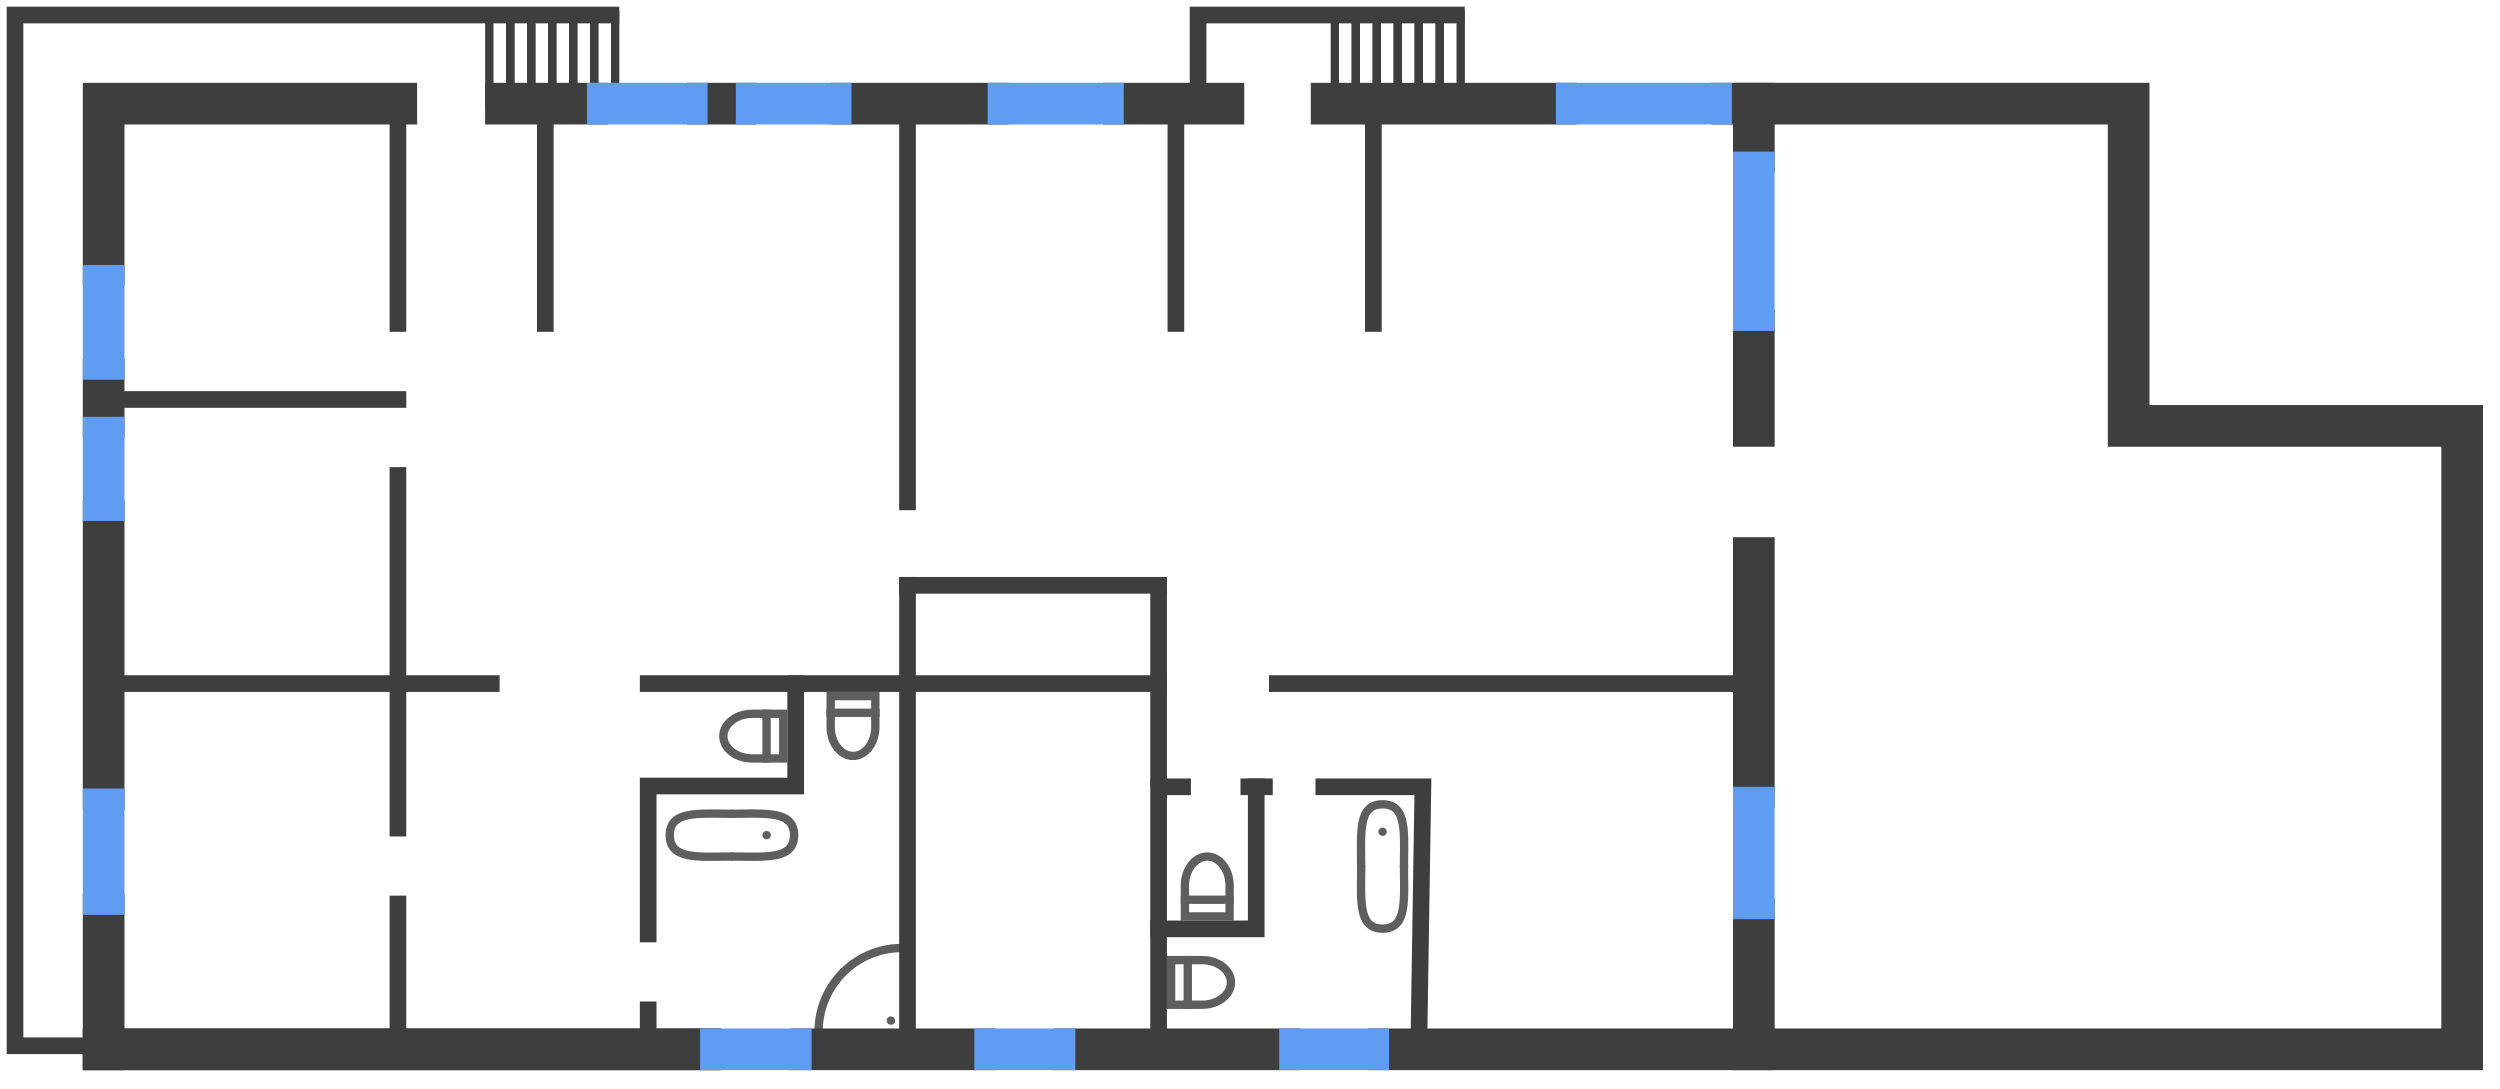 <?xml version="1.0" encoding="UTF-8" standalone="no"?><!DOCTYPE svg PUBLIC "-//W3C//DTD SVG 1.1//EN" "http://www.w3.org/Graphics/SVG/1.1/DTD/svg11.dtd"><svg width="100%" height="100%" viewBox="0 0 900 392" version="1.1" xmlns="http://www.w3.org/2000/svg" xmlns:xlink="http://www.w3.org/1999/xlink" xml:space="preserve" xmlns:serif="http://www.serif.com/" style="fill-rule:evenodd;clip-rule:evenodd;stroke-linejoin:round;stroke-miterlimit:1.5;"><g id="kieg"><g id="zuhany"><path d="M324.702,342.783l-0.189,0.001l-0.184,0.002l-0.184,0.002l-0.183,0.005l-0.183,0.005l-0.183,0.006l-0.183,0.008l-0.182,0.008l-0.182,0.01l-0.182,0.011l-0.181,0.012l-0.181,0.013l-0.181,0.015l-0.18,0.015l-0.18,0.017l-0.18,0.017l-0.179,0.019l-0.179,0.02l-0.179,0.021l-0.178,0.022l-0.178,0.024l-0.178,0.024l-0.177,0.025l-0.177,0.027l-0.176,0.027l-0.177,0.029l-0.175,0.03l-0.176,0.031l-0.175,0.031l-0.175,0.033l-0.174,0.034l-0.174,0.036l-0.174,0.036l-0.173,0.037l-0.173,0.038l-0.172,0.039l-0.172,0.041l-0.172,0.041l-0.171,0.042l-0.17,0.044l-0.171,0.044l-0.17,0.046l-0.169,0.046l-0.169,0.048l-0.169,0.048l-0.168,0.05l-0.168,0.05l-0.168,0.052l-0.167,0.052l-0.166,0.054l-0.166,0.054l-0.166,0.056l-0.165,0.057l-0.165,0.057l-0.164,0.058l-0.164,0.06l-0.163,0.06l-0.163,0.062l-0.162,0.062l-0.162,0.063l-0.162,0.065l-0.16,0.065l-0.161,0.066l-0.16,0.067l-0.159,0.068l-0.159,0.069l-0.159,0.07l-0.158,0.071l-0.157,0.072l-0.157,0.073l-0.157,0.073l-0.156,0.075l-0.155,0.075l-0.155,0.077l-0.154,0.077l-0.154,0.078l-0.153,0.08l-0.153,0.08l-0.152,0.081l-0.152,0.081l-0.151,0.083l-0.151,0.084l-0.15,0.084l-0.149,0.086l-0.149,0.086l-0.148,0.087l-0.148,0.088l-0.147,0.089l-0.147,0.09l-0.146,0.09l-0.145,0.092l-0.145,0.092l-0.144,0.093l-0.144,0.094l-0.143,0.095l-0.142,0.095l-0.142,0.097l-0.141,0.097l-0.141,0.098l-0.14,0.099l-0.139,0.1l-0.139,0.101l-0.138,0.101l-0.138,0.102l-0.137,0.103l-0.136,0.104l-0.135,0.105l-0.135,0.105l-0.135,0.106l-0.133,0.107l-0.133,0.108l-0.133,0.109l-0.131,0.109l-0.131,0.11l-0.131,0.111l-0.129,0.112l-0.129,0.112l-0.129,0.113l-0.127,0.114l-0.127,0.115l-0.126,0.115l-0.126,0.116l-0.125,0.117l-0.124,0.118l-0.123,0.118l-0.123,0.12l-0.122,0.119l-0.121,0.121l-0.121,0.121l-0.12,0.122l-0.119,0.123l-0.118,0.123l-0.118,0.124l-0.117,0.125l-0.116,0.126l-0.115,0.126l-0.115,0.127l-0.114,0.128l-0.113,0.128l-0.113,0.129l-0.111,0.129l-0.111,0.131l-0.11,0.131l-0.109,0.131l-0.109,0.133l-0.108,0.133l-0.107,0.133l-0.106,0.135l-0.105,0.135l-0.105,0.135l-0.104,0.137l-0.103,0.136l-0.102,0.138l-0.102,0.138l-0.1,0.139l-0.1,0.139l-0.099,0.14l-0.098,0.141l-0.097,0.141l-0.097,0.142l-0.095,0.142l-0.095,0.143l-0.094,0.144l-0.093,0.144l-0.093,0.145l-0.091,0.146l-0.091,0.146l-0.089,0.146l-0.089,0.147l-0.088,0.148l-0.087,0.148l-0.087,0.149l-0.085,0.15l-0.084,0.15l-0.084,0.15l-0.083,0.151l-0.082,0.152l-0.08,0.152l-0.081,0.153l-0.079,0.153l-0.078,0.154l-0.077,0.154l-0.077,0.155l-0.075,0.156l-0.075,0.155l-0.073,0.157l-0.073,0.157l-0.072,0.157l-0.071,0.158l-0.07,0.159l-0.069,0.159l-0.068,0.159l-0.067,0.16l-0.066,0.161l-0.066,0.161l-0.064,0.161l-0.063,0.162l-0.062,0.162l-0.062,0.163l-0.06,0.164l-0.06,0.163l-0.058,0.164l-0.058,0.165l-0.056,0.165l-0.056,0.166l-0.054,0.166l-0.054,0.167l-0.052,0.167l-0.052,0.167l-0.05,0.168l-0.05,0.168l-0.048,0.169l-0.048,0.169l-0.046,0.169l-0.046,0.17l-0.044,0.171l-0.044,0.171l-0.042,0.171l-0.042,0.171l-0.04,0.172l-0.039,0.173l-0.038,0.172l-0.038,0.174l-0.036,0.173l-0.035,0.174l-0.034,0.174l-0.033,0.175l-0.032,0.175l-0.03,0.176l-0.03,0.176l-0.029,0.176l-0.027,0.176l-0.027,0.177l-0.025,0.178l-0.025,0.177l-0.023,0.178l-0.022,0.179l-0.021,0.178l-0.02,0.179l-0.019,0.18l-0.017,0.179l-0.017,0.18l-0.015,0.181l-0.015,0.18l-0.013,0.181l-0.012,0.182l-0.011,0.181l-0.01,0.182l-0.008,0.182l-0.008,0.183l-0.006,0.183l-0.006,0.183l-0.004,0.184l-0.003,0.183l-0.001,0.184l-0.001,0.19l-3,-0.01l0.001,-0.199l0.002,-0.203l0.003,-0.203l0.004,-0.202l0.006,-0.202l0.007,-0.202l0.008,-0.202l0.01,-0.201l0.011,-0.201l0.012,-0.2l0.013,-0.201l0.015,-0.2l0.016,-0.199l0.017,-0.199l0.018,-0.199l0.02,-0.199l0.021,-0.198l0.022,-0.198l0.023,-0.197l0.024,-0.198l0.026,-0.196l0.027,-0.197l0.028,-0.196l0.029,-0.195l0.031,-0.196l0.031,-0.194l0.033,-0.195l0.034,-0.194l0.036,-0.193l0.036,-0.194l0.038,-0.192l0.038,-0.193l0.04,-0.192l0.041,-0.191l0.043,-0.192l0.043,-0.19l0.045,-0.19l0.045,-0.19l0.047,-0.19l0.048,-0.189l0.05,-0.188l0.05,-0.188l0.051,-0.188l0.053,-0.187l0.054,-0.186l0.054,-0.186l0.056,-0.186l0.057,-0.185l0.058,-0.185l0.06,-0.184l0.06,-0.184l0.061,-0.183l0.063,-0.183l0.063,-0.182l0.065,-0.182l0.066,-0.181l0.067,-0.18l0.068,-0.181l0.069,-0.179l0.07,-0.179l0.071,-0.179l0.072,-0.178l0.073,-0.177l0.074,-0.177l0.076,-0.177l0.076,-0.175l0.077,-0.176l0.079,-0.174l0.079,-0.174l0.081,-0.174l0.081,-0.173l0.082,-0.172l0.084,-0.172l0.084,-0.171l0.086,-0.171l0.087,-0.17l0.087,-0.17l0.088,-0.168l0.09,-0.169l0.09,-0.167l0.092,-0.167l0.092,-0.167l0.094,-0.166l0.094,-0.165l0.095,-0.164l0.097,-0.164l0.097,-0.164l0.098,-0.162l0.099,-0.162l0.1,-0.162l0.101,-0.16l0.102,-0.16l0.103,-0.16l0.104,-0.158l0.105,-0.159l0.106,-0.157l0.106,-0.157l0.108,-0.156l0.108,-0.155l0.109,-0.155l0.111,-0.154l0.111,-0.153l0.112,-0.153l0.113,-0.152l0.114,-0.151l0.114,-0.15l0.116,-0.15l0.116,-0.149l0.118,-0.149l0.118,-0.147l0.119,-0.147l0.12,-0.146l0.121,-0.146l0.121,-0.144l0.123,-0.144l0.123,-0.144l0.124,-0.142l0.125,-0.142l0.126,-0.141l0.127,-0.14l0.127,-0.139l0.128,-0.139l0.13,-0.138l0.13,-0.137l0.13,-0.136l0.132,-0.136l0.132,-0.134l0.133,-0.134l0.134,-0.134l0.135,-0.132l0.136,-0.131l0.136,-0.131l0.137,-0.13l0.138,-0.129l0.139,-0.129l0.139,-0.127l0.14,-0.127l0.141,-0.126l0.142,-0.125l0.142,-0.124l0.144,-0.123l0.144,-0.123l0.144,-0.121l0.146,-0.121l0.146,-0.12l0.147,-0.119l0.147,-0.118l0.149,-0.117l0.149,-0.117l0.15,-0.116l0.15,-0.114l0.151,-0.114l0.152,-0.113l0.153,-0.112l0.153,-0.111l0.154,-0.11l0.155,-0.11l0.155,-0.108l0.156,-0.108l0.157,-0.106l0.157,-0.106l0.158,-0.105l0.159,-0.104l0.159,-0.102l0.16,-0.102l0.161,-0.101l0.162,-0.101l0.162,-0.099l0.162,-0.098l0.164,-0.097l0.163,-0.096l0.165,-0.096l0.165,-0.094l0.166,-0.094l0.166,-0.092l0.167,-0.091l0.168,-0.091l0.168,-0.089l0.169,-0.089l0.17,-0.087l0.17,-0.087l0.17,-0.085l0.172,-0.085l0.172,-0.083l0.172,-0.083l0.173,-0.081l0.173,-0.081l0.175,-0.079l0.174,-0.079l0.176,-0.077l0.175,-0.076l0.177,-0.076l0.177,-0.074l0.177,-0.073l0.178,-0.072l0.179,-0.071l0.179,-0.07l0.179,-0.069l0.18,-0.068l0.181,-0.067l0.181,-0.066l0.182,-0.064l0.182,-0.064l0.183,-0.062l0.183,-0.062l0.184,-0.06l0.184,-0.059l0.185,-0.059l0.185,-0.057l0.185,-0.056l0.187,-0.054l0.186,-0.054l0.187,-0.053l0.188,-0.051l0.188,-0.05l0.188,-0.049l0.189,-0.048l0.19,-0.047l0.189,-0.046l0.191,-0.045l0.19,-0.043l0.191,-0.042l0.192,-0.042l0.192,-0.039l0.192,-0.039l0.193,-0.038l0.193,-0.036l0.194,-0.036l0.194,-0.034l0.194,-0.032l0.195,-0.032l0.195,-0.031l0.196,-0.029l0.196,-0.028l0.196,-0.027l0.197,-0.026l0.197,-0.024l0.198,-0.023l0.198,-0.022l0.198,-0.021l0.198,-0.02l0.199,-0.018l0.2,-0.017l0.199,-0.016l0.2,-0.015l0.201,-0.013l0.2,-0.012l0.201,-0.011l0.201,-0.009l0.202,-0.009l0.202,-0.007l0.202,-0.005l0.202,-0.005l0.203,-0.003l0.203,-0.002l0.199,-0.001l0.009,3Z" style="fill:#5e5e5e;"/><circle cx="320.722" cy="367.407" r="1.505" style="fill:#5e5e5e;"/></g><g id="wc"><rect x="274.458" y="255.468" width="3" height="19.077" style="fill:#5e5e5e;"/><path d="M283.461,274.551l-4.891,-0.004l-3.546,-0.002l-4.168,-0.001l-0.146,-0.001l-0.149,-0.002l-0.149,-0.004l-0.148,-0.005l-0.148,-0.006l-0.147,-0.008l-0.147,-0.01l-0.146,-0.01l-0.146,-0.012l-0.145,-0.014l-0.145,-0.015l-0.145,-0.016l-0.143,-0.018l-0.144,-0.019l-0.142,-0.02l-0.143,-0.022l-0.142,-0.023l-0.14,-0.024l-0.141,-0.026l-0.14,-0.027l-0.139,-0.028l-0.138,-0.03l-0.138,-0.031l-0.138,-0.032l-0.136,-0.034l-0.136,-0.034l-0.136,-0.036l-0.134,-0.038l-0.135,-0.038l-0.133,-0.04l-0.132,-0.041l-0.132,-0.042l-0.131,-0.044l-0.13,-0.044l-0.129,-0.046l-0.129,-0.047l-0.128,-0.048l-0.127,-0.05l-0.127,-0.05l-0.126,-0.052l-0.124,-0.053l-0.124,-0.054l-0.123,-0.055l-0.123,-0.057l-0.121,-0.058l-0.12,-0.058l-0.12,-0.06l-0.119,-0.061l-0.117,-0.062l-0.117,-0.063l-0.116,-0.065l-0.115,-0.065l-0.114,-0.067l-0.113,-0.067l-0.112,-0.069l-0.111,-0.07l-0.111,-0.071l-0.109,-0.071l-0.108,-0.073l-0.107,-0.075l-0.105,-0.074l-0.106,-0.077l-0.104,-0.077l-0.103,-0.078l-0.101,-0.08l-0.101,-0.08l-0.099,-0.081l-0.098,-0.082l-0.098,-0.084l-0.096,-0.084l-0.095,-0.085l-0.093,-0.086l-0.093,-0.088l-0.091,-0.088l-0.09,-0.09l-0.089,-0.09l-0.088,-0.091l-0.086,-0.093l-0.085,-0.093l-0.084,-0.094l-0.082,-0.095l-0.081,-0.096l-0.08,-0.097l-0.078,-0.098l-0.077,-0.099l-0.076,-0.1l-0.074,-0.1l-0.073,-0.102l-0.071,-0.103l-0.07,-0.103l-0.069,-0.104l-0.066,-0.105l-0.066,-0.107l-0.064,-0.107l-0.062,-0.107l-0.061,-0.109l-0.059,-0.11l-0.057,-0.11l-0.056,-0.111l-0.055,-0.112l-0.052,-0.113l-0.051,-0.113l-0.05,-0.115l-0.047,-0.115l-0.046,-0.115l-0.044,-0.117l-0.042,-0.118l-0.041,-0.117l-0.038,-0.119l-0.037,-0.12l-0.035,-0.12l-0.033,-0.121l-0.032,-0.121l-0.029,-0.122l-0.027,-0.122l-0.026,-0.123l-0.023,-0.124l-0.022,-0.124l-0.02,-0.125l-0.017,-0.126l-0.016,-0.125l-0.013,-0.126l-0.012,-0.127l-0.009,-0.127l-0.008,-0.128l-0.005,-0.127l-0.003,-0.128l-0.001,-0.129l0.001,-0.129l0.003,-0.128l0.005,-0.128l0.008,-0.127l0.009,-0.127l0.012,-0.127l0.013,-0.126l0.016,-0.126l0.017,-0.125l0.02,-0.125l0.022,-0.124l0.023,-0.124l0.026,-0.123l0.027,-0.122l0.029,-0.122l0.032,-0.122l0.033,-0.12l0.035,-0.121l0.037,-0.119l0.038,-0.119l0.041,-0.118l0.042,-0.117l0.044,-0.117l0.046,-0.115l0.047,-0.116l0.05,-0.114l0.051,-0.113l0.052,-0.113l0.055,-0.112l0.056,-0.111l0.057,-0.111l0.059,-0.109l0.061,-0.109l0.062,-0.107l0.064,-0.108l0.066,-0.106l0.066,-0.105l0.069,-0.104l0.07,-0.104l0.071,-0.102l0.073,-0.102l0.074,-0.101l0.076,-0.099l0.077,-0.099l0.078,-0.098l0.08,-0.097l0.081,-0.096l0.082,-0.095l0.084,-0.094l0.085,-0.094l0.086,-0.092l0.088,-0.091l0.089,-0.091l0.09,-0.089l0.091,-0.088l0.093,-0.087l0.093,-0.087l0.095,-0.085l0.096,-0.085l0.098,-0.083l0.098,-0.082l0.099,-0.082l0.101,-0.08l0.102,-0.079l0.102,-0.078l0.104,-0.077l0.105,-0.077l0.106,-0.075l0.107,-0.074l0.108,-0.073l0.11,-0.072l0.11,-0.07l0.111,-0.07l0.112,-0.069l0.113,-0.068l0.114,-0.066l0.115,-0.065l0.116,-0.065l0.117,-0.063l0.117,-0.062l0.119,-0.061l0.12,-0.06l0.12,-0.059l0.122,-0.057l0.122,-0.057l0.123,-0.055l0.124,-0.054l0.125,-0.053l0.125,-0.052l0.127,-0.05l0.127,-0.05l0.127,-0.048l0.129,-0.047l0.13,-0.046l0.13,-0.045l0.131,-0.043l0.132,-0.042l0.133,-0.041l0.133,-0.04l0.133,-0.038l0.135,-0.038l0.136,-0.036l0.135,-0.034l0.137,-0.034l0.138,-0.032l0.138,-0.031l0.138,-0.03l0.14,-0.028l0.139,-0.027l0.14,-0.026l0.142,-0.024l0.141,-0.023l0.143,-0.022l0.142,-0.02l0.143,-0.019l0.144,-0.018l0.145,-0.016l0.144,-0.015l0.146,-0.014l0.146,-0.012l0.146,-0.011l0.147,-0.009l0.147,-0.008l0.148,-0.006l0.148,-0.005l0.149,-0.004l0.149,-0.002l0.146,-0.001l12.605,0l0,19.083Zm-12.598,-16.083l-0.124,0.001l-0.119,0.001l-0.12,0.003l-0.119,0.004l-0.118,0.006l-0.118,0.006l-0.118,0.007l-0.117,0.009l-0.117,0.01l-0.116,0.01l-0.116,0.012l-0.115,0.013l-0.114,0.015l-0.115,0.015l-0.113,0.016l-0.113,0.017l-0.113,0.018l-0.112,0.02l-0.111,0.02l-0.111,0.022l-0.11,0.022l-0.11,0.024l-0.109,0.024l-0.108,0.025l-0.108,0.027l-0.108,0.027l-0.106,0.028l-0.105,0.03l-0.106,0.03l-0.105,0.031l-0.103,0.032l-0.103,0.033l-0.103,0.034l-0.101,0.035l-0.101,0.036l-0.1,0.036l-0.1,0.038l-0.098,0.038l-0.098,0.04l-0.097,0.04l-0.097,0.04l-0.095,0.042l-0.095,0.043l-0.094,0.043l-0.093,0.044l-0.092,0.045l-0.091,0.046l-0.091,0.046l-0.089,0.047l-0.089,0.048l-0.088,0.049l-0.087,0.05l-0.086,0.05l-0.085,0.051l-0.084,0.051l-0.083,0.052l-0.082,0.053l-0.082,0.054l-0.08,0.054l-0.079,0.055l-0.079,0.056l-0.077,0.056l-0.077,0.057l-0.075,0.057l-0.074,0.058l-0.074,0.058l-0.072,0.059l-0.071,0.06l-0.071,0.06l-0.069,0.061l-0.068,0.061l-0.067,0.062l-0.066,0.062l-0.065,0.063l-0.064,0.064l-0.062,0.063l-0.062,0.064l-0.06,0.065l-0.06,0.065l-0.058,0.066l-0.057,0.065l-0.056,0.067l-0.055,0.067l-0.053,0.067l-0.053,0.067l-0.052,0.068l-0.05,0.068l-0.049,0.069l-0.048,0.069l-0.047,0.069l-0.045,0.07l-0.045,0.07l-0.043,0.07l-0.042,0.07l-0.041,0.071l-0.04,0.071l-0.038,0.072l-0.038,0.071l-0.036,0.072l-0.035,0.072l-0.033,0.072l-0.033,0.073l-0.031,0.073l-0.031,0.073l-0.029,0.073l-0.028,0.074l-0.026,0.074l-0.026,0.074l-0.024,0.074l-0.023,0.075l-0.022,0.074l-0.02,0.076l-0.019,0.075l-0.019,0.075l-0.017,0.076l-0.015,0.076l-0.015,0.076l-0.013,0.076l-0.012,0.077l-0.011,0.077l-0.009,0.077l-0.009,0.078l-0.007,0.077l-0.006,0.078l-0.004,0.078l-0.003,0.079l-0.002,0.079l-0.001,0.079l0.001,0.079l0.002,0.079l0.003,0.079l0.004,0.078l0.006,0.078l0.007,0.077l0.009,0.077l0.009,0.078l0.011,0.077l0.012,0.076l0.013,0.077l0.015,0.076l0.015,0.076l0.017,0.076l0.018,0.075l0.02,0.075l0.02,0.075l0.022,0.075l0.023,0.074l0.024,0.075l0.026,0.074l0.027,0.074l0.027,0.073l0.029,0.074l0.031,0.073l0.031,0.073l0.032,0.072l0.034,0.073l0.035,0.072l0.036,0.072l0.038,0.071l0.038,0.072l0.04,0.071l0.041,0.071l0.042,0.07l0.043,0.07l0.045,0.07l0.045,0.07l0.047,0.069l0.048,0.069l0.049,0.068l0.051,0.069l0.051,0.068l0.053,0.067l0.053,0.067l0.055,0.067l0.056,0.066l0.057,0.066l0.058,0.066l0.06,0.065l0.06,0.064l0.062,0.065l0.063,0.063l0.063,0.064l0.065,0.062l0.066,0.062l0.067,0.063l0.068,0.061l0.069,0.06l0.071,0.061l0.071,0.059l0.072,0.059l0.074,0.059l0.074,0.058l0.075,0.057l0.077,0.057l0.077,0.056l0.079,0.056l0.079,0.055l0.08,0.054l0.082,0.054l0.082,0.052l0.083,0.052l0.084,0.052l0.086,0.051l0.085,0.05l0.087,0.05l0.088,0.048l0.089,0.048l0.09,0.048l0.09,0.046l0.091,0.046l0.093,0.045l0.093,0.044l0.093,0.043l0.095,0.043l0.095,0.041l0.097,0.041l0.097,0.04l0.098,0.04l0.098,0.038l0.1,0.037l0.1,0.037l0.101,0.036l0.101,0.035l0.103,0.033l0.103,0.034l0.104,0.032l0.104,0.031l0.105,0.03l0.106,0.029l0.106,0.029l0.108,0.027l0.108,0.026l0.108,0.026l0.109,0.024l0.11,0.024l0.11,0.022l0.111,0.022l0.111,0.02l0.112,0.019l0.113,0.019l0.113,0.017l0.114,0.016l0.113,0.015l0.115,0.014l0.115,0.013l0.116,0.012l0.116,0.011l0.117,0.01l0.117,0.008l0.118,0.008l0.118,0.006l0.118,0.005l0.119,0.004l0.12,0.003l0.119,0.002l0.124,0.001l4.162,0.001l3.547,0.002l1.889,0.001l0,-13.08l-9.598,0Z" style="fill:#5e5e5e;"/></g><g id="wc1" serif:id="wc"><path d="M316.621,258.097l-19.077,0l0,-3l19.077,0l0,3Z" style="fill:#5e5e5e;"/><path d="M316.622,253.984l-0.002,3.546l-0.001,4.169l0,0.145l-0.003,0.149l-0.003,0.149l-0.005,0.148l-0.007,0.148l-0.008,0.147l-0.009,0.147l-0.011,0.146l-0.012,0.146l-0.014,0.146l-0.014,0.144l-0.017,0.145l-0.017,0.144l-0.019,0.143l-0.021,0.143l-0.021,0.142l-0.024,0.142l-0.024,0.141l-0.026,0.14l-0.027,0.14l-0.028,0.139l-0.03,0.139l-0.03,0.138l-0.033,0.137l-0.033,0.137l-0.035,0.136l-0.036,0.135l-0.037,0.135l-0.039,0.133l-0.039,0.134l-0.041,0.132l-0.043,0.132l-0.043,0.131l-0.045,0.13l-0.046,0.13l-0.047,0.129l-0.048,0.128l-0.049,0.127l-0.051,0.126l-0.052,0.126l-0.053,0.125l-0.054,0.123l-0.055,0.124l-0.057,0.122l-0.057,0.121l-0.059,0.12l-0.06,0.12l-0.061,0.119l-0.062,0.118l-0.063,0.116l-0.064,0.116l-0.066,0.115l-0.066,0.114l-0.068,0.113l-0.068,0.113l-0.07,0.111l-0.071,0.11l-0.072,0.109l-0.073,0.108l-0.074,0.107l-0.075,0.106l-0.076,0.105l-0.077,0.104l-0.079,0.103l-0.079,0.101l-0.08,0.101l-0.081,0.099l-0.083,0.099l-0.083,0.097l-0.084,0.096l-0.086,0.095l-0.086,0.094l-0.088,0.092l-0.088,0.091l-0.089,0.09l-0.09,0.089l-0.092,0.088l-0.092,0.086l-0.093,0.085l-0.094,0.084l-0.096,0.082l-0.096,0.081l-0.096,0.08l-0.098,0.078l-0.099,0.078l-0.1,0.075l-0.101,0.074l-0.102,0.073l-0.102,0.072l-0.104,0.069l-0.104,0.069l-0.105,0.067l-0.106,0.065l-0.107,0.064l-0.108,0.062l-0.109,0.061l-0.109,0.059l-0.11,0.057l-0.111,0.056l-0.113,0.055l-0.112,0.052l-0.114,0.051l-0.115,0.05l-0.114,0.047l-0.116,0.046l-0.117,0.044l-0.117,0.043l-0.118,0.04l-0.119,0.039l-0.119,0.036l-0.12,0.035l-0.121,0.034l-0.121,0.031l-0.122,0.029l-0.123,0.028l-0.123,0.025l-0.124,0.024l-0.124,0.021l-0.124,0.02l-0.126,0.017l-0.126,0.016l-0.126,0.014l-0.127,0.011l-0.127,0.009l-0.127,0.008l-0.128,0.005l-0.128,0.003l-0.129,0.001l-0.128,-0.001l-0.128,-0.003l-0.128,-0.005l-0.128,-0.008l-0.126,-0.009l-0.127,-0.011l-0.127,-0.014l-0.125,-0.016l-0.126,-0.017l-0.125,-0.02l-0.123,-0.021l-0.124,-0.024l-0.124,-0.025l-0.122,-0.028l-0.122,-0.029l-0.121,-0.031l-0.121,-0.034l-0.12,-0.035l-0.12,-0.036l-0.118,-0.039l-0.118,-0.041l-0.118,-0.042l-0.116,-0.044l-0.116,-0.046l-0.115,-0.047l-0.114,-0.05l-0.114,-0.051l-0.113,-0.052l-0.112,-0.055l-0.111,-0.056l-0.11,-0.057l-0.11,-0.059l-0.109,-0.061l-0.107,-0.062l-0.107,-0.064l-0.106,-0.065l-0.105,-0.067l-0.105,-0.069l-0.103,-0.07l-0.102,-0.071l-0.102,-0.073l-0.101,-0.074l-0.1,-0.075l-0.099,-0.078l-0.098,-0.078l-0.097,-0.08l-0.096,-0.081l-0.095,-0.082l-0.094,-0.084l-0.093,-0.085l-0.092,-0.086l-0.092,-0.088l-0.09,-0.089l-0.089,-0.09l-0.089,-0.091l-0.087,-0.092l-0.086,-0.094l-0.086,-0.095l-0.084,-0.096l-0.083,-0.097l-0.083,-0.099l-0.081,-0.099l-0.08,-0.101l-0.08,-0.101l-0.078,-0.103l-0.077,-0.104l-0.076,-0.105l-0.075,-0.106l-0.074,-0.107l-0.073,-0.108l-0.072,-0.109l-0.071,-0.11l-0.07,-0.111l-0.068,-0.113l-0.068,-0.113l-0.067,-0.114l-0.065,-0.115l-0.064,-0.116l-0.063,-0.116l-0.063,-0.118l-0.061,-0.119l-0.059,-0.119l-0.059,-0.121l-0.058,-0.121l-0.056,-0.123l-0.055,-0.123l-0.054,-0.123l-0.053,-0.125l-0.052,-0.126l-0.051,-0.126l-0.049,-0.127l-0.049,-0.128l-0.047,-0.129l-0.045,-0.13l-0.045,-0.13l-0.044,-0.131l-0.042,-0.132l-0.041,-0.132l-0.04,-0.133l-0.038,-0.134l-0.037,-0.135l-0.036,-0.135l-0.035,-0.136l-0.034,-0.137l-0.032,-0.137l-0.031,-0.138l-0.029,-0.139l-0.029,-0.139l-0.027,-0.14l-0.025,-0.14l-0.025,-0.141l-0.023,-0.142l-0.021,-0.142l-0.021,-0.143l-0.019,-0.143l-0.018,-0.144l-0.016,-0.144l-0.015,-0.145l-0.013,-0.146l-0.012,-0.146l-0.011,-0.146l-0.009,-0.147l-0.008,-0.147l-0.007,-0.148l-0.005,-0.148l-0.004,-0.149l-0.002,-0.149l0,-0.146l0,-12.605l19.082,0l-0.004,4.891Zm-16.078,-1.891l0,9.598l0,0.124l0.002,0.12l0.003,0.119l0.004,0.119l0.005,0.118l0.006,0.118l0.008,0.118l0.008,0.117l0.01,0.117l0.011,0.116l0.012,0.116l0.013,0.115l0.014,0.115l0.015,0.114l0.016,0.113l0.018,0.114l0.018,0.112l0.019,0.112l0.021,0.112l0.021,0.11l0.023,0.111l0.023,0.109l0.024,0.109l0.026,0.109l0.026,0.107l0.028,0.108l0.028,0.106l0.029,0.106l0.03,0.105l0.032,0.105l0.032,0.103l0.033,0.103l0.034,0.103l0.035,0.101l0.035,0.101l0.037,0.1l0.037,0.1l0.039,0.099l0.039,0.097l0.04,0.098l0.041,0.096l0.042,0.095l0.042,0.095l0.043,0.094l0.045,0.093l0.044,0.092l0.046,0.091l0.047,0.091l0.047,0.089l0.048,0.089l0.049,0.088l0.049,0.087l0.05,0.086l0.051,0.085l0.052,0.084l0.052,0.083l0.053,0.083l0.053,0.081l0.055,0.08l0.055,0.08l0.055,0.078l0.056,0.078l0.057,0.076l0.057,0.075l0.058,0.075l0.059,0.073l0.059,0.072l0.059,0.071l0.061,0.071l0.061,0.069l0.061,0.068l0.062,0.067l0.062,0.066l0.063,0.065l0.063,0.064l0.064,0.063l0.064,0.061l0.064,0.06l0.066,0.06l0.065,0.058l0.066,0.057l0.066,0.056l0.067,0.055l0.067,0.054l0.068,0.052l0.068,0.052l0.068,0.05l0.068,0.049l0.069,0.048l0.069,0.047l0.07,0.045l0.07,0.045l0.07,0.043l0.071,0.042l0.071,0.041l0.07,0.04l0.071,0.038l0.073,0.038l0.072,0.036l0.071,0.035l0.073,0.034l0.073,0.032l0.072,0.032l0.073,0.03l0.074,0.029l0.074,0.028l0.073,0.026l0.074,0.026l0.075,0.024l0.074,0.023l0.075,0.022l0.075,0.02l0.075,0.02l0.076,0.018l0.075,0.017l0.076,0.015l0.076,0.015l0.077,0.013l0.077,0.012l0.076,0.011l0.078,0.01l0.077,0.008l0.077,0.007l0.079,0.006l0.078,0.004l0.078,0.004l0.079,0.001l0.079,0.001l0.079,-0.001l0.079,-0.001l0.079,-0.004l0.078,-0.004l0.078,-0.006l0.078,-0.007l0.077,-0.008l0.078,-0.01l0.076,-0.011l0.077,-0.012l0.076,-0.013l0.077,-0.015l0.075,-0.015l0.076,-0.017l0.076,-0.018l0.075,-0.02l0.075,-0.02l0.075,-0.022l0.074,-0.023l0.074,-0.024l0.075,-0.026l0.073,-0.026l0.074,-0.028l0.073,-0.029l0.074,-0.03l0.072,-0.032l0.073,-0.032l0.072,-0.034l0.072,-0.035l0.072,-0.036l0.072,-0.038l0.071,-0.038l0.071,-0.04l0.071,-0.041l0.071,-0.042l0.07,-0.043l0.07,-0.045l0.069,-0.045l0.07,-0.047l0.068,-0.048l0.069,-0.049l0.068,-0.05l0.068,-0.052l0.067,-0.052l0.068,-0.054l0.066,-0.055l0.067,-0.056l0.066,-0.057l0.065,-0.058l0.065,-0.06l0.065,-0.06l0.064,-0.061l0.064,-0.063l0.063,-0.064l0.063,-0.065l0.062,-0.066l0.062,-0.067l0.061,-0.068l0.061,-0.069l0.06,-0.071l0.06,-0.071l0.059,-0.072l0.058,-0.073l0.058,-0.075l0.058,-0.075l0.056,-0.076l0.057,-0.078l0.055,-0.078l0.055,-0.08l0.054,-0.08l0.054,-0.081l0.053,-0.083l0.052,-0.083l0.052,-0.084l0.051,-0.085l0.05,-0.086l0.049,-0.087l0.049,-0.088l0.048,-0.089l0.047,-0.089l0.046,-0.091l0.046,-0.091l0.045,-0.092l0.044,-0.093l0.044,-0.094l0.042,-0.095l0.042,-0.095l0.041,-0.097l0.04,-0.096l0.039,-0.098l0.038,-0.099l0.038,-0.1l0.036,-0.1l0.036,-0.101l0.035,-0.101l0.034,-0.103l0.033,-0.103l0.032,-0.103l0.031,-0.105l0.031,-0.105l0.029,-0.106l0.028,-0.106l0.028,-0.108l0.026,-0.107l0.025,-0.109l0.025,-0.109l0.023,-0.109l0.023,-0.111l0.021,-0.111l0.02,-0.111l0.02,-0.112l0.018,-0.112l0.017,-0.114l0.017,-0.113l0.015,-0.114l0.014,-0.115l0.013,-0.115l0.012,-0.116l0.011,-0.116l0.009,-0.117l0.009,-0.117l0.007,-0.118l0.007,-0.118l0.005,-0.118l0.004,-0.119l0.003,-0.119l0.002,-0.12l0,-0.124l0.001,-4.162l0.002,-3.547l0.002,-1.889l-13.08,0Z" style="fill:#5e5e5e;"/></g><g id="wc2" serif:id="wc"><rect x="426.103" y="344.127" width="3" height="19.077" style="fill:#5e5e5e;"/><path d="M424.991,344.126l3.545,0.002l4.169,0.001l0.145,0l0.149,0.002l0.149,0.004l0.148,0.005l0.148,0.007l0.147,0.008l0.147,0.009l0.147,0.011l0.145,0.012l0.146,0.013l0.145,0.015l0.144,0.016l0.144,0.018l0.143,0.019l0.143,0.02l0.142,0.022l0.142,0.023l0.141,0.025l0.14,0.025l0.14,0.027l0.139,0.029l0.139,0.029l0.138,0.031l0.137,0.032l0.137,0.034l0.136,0.035l0.135,0.036l0.135,0.037l0.134,0.038l0.133,0.04l0.133,0.041l0.131,0.042l0.131,0.044l0.13,0.044l0.13,0.046l0.129,0.048l0.128,0.048l0.127,0.049l0.126,0.051l0.126,0.051l0.125,0.053l0.124,0.055l0.123,0.055l0.122,0.056l0.121,0.058l0.121,0.059l0.119,0.059l0.119,0.061l0.118,0.063l0.117,0.063l0.116,0.064l0.114,0.065l0.114,0.067l0.113,0.067l0.113,0.069l0.111,0.07l0.11,0.071l0.109,0.072l0.108,0.073l0.107,0.074l0.106,0.075l0.105,0.076l0.104,0.077l0.103,0.078l0.101,0.08l0.101,0.08l0.1,0.081l0.098,0.083l0.097,0.083l0.096,0.084l0.095,0.086l0.094,0.086l0.092,0.087l0.091,0.089l0.09,0.089l0.089,0.09l0.088,0.092l0.086,0.092l0.085,0.093l0.084,0.094l0.083,0.095l0.081,0.096l0.079,0.097l0.079,0.098l0.077,0.099l0.075,0.1l0.075,0.101l0.072,0.102l0.072,0.102l0.07,0.103l0.068,0.105l0.067,0.105l0.065,0.106l0.064,0.107l0.062,0.108l0.061,0.108l0.059,0.11l0.058,0.11l0.056,0.111l0.054,0.112l0.053,0.113l0.051,0.114l0.049,0.114l0.047,0.115l0.046,0.116l0.044,0.117l0.043,0.117l0.04,0.118l0.039,0.118l0.037,0.12l0.035,0.12l0.033,0.121l0.031,0.121l0.029,0.122l0.028,0.123l0.025,0.123l0.024,0.123l0.021,0.124l0.02,0.125l0.018,0.126l0.015,0.125l0.014,0.127l0.011,0.126l0.01,0.127l0.007,0.128l0.005,0.128l0.003,0.128l0.001,0.128l-0.001,0.129l-0.003,0.128l-0.005,0.128l-0.007,0.127l-0.01,0.127l-0.011,0.127l-0.014,0.127l-0.015,0.125l-0.018,0.125l-0.02,0.125l-0.021,0.124l-0.024,0.124l-0.025,0.123l-0.028,0.123l-0.029,0.122l-0.031,0.121l-0.033,0.121l-0.035,0.12l-0.037,0.119l-0.039,0.119l-0.04,0.118l-0.043,0.117l-0.044,0.117l-0.046,0.116l-0.047,0.115l-0.049,0.114l-0.051,0.114l-0.053,0.112l-0.054,0.112l-0.056,0.112l-0.058,0.11l-0.059,0.109l-0.061,0.109l-0.062,0.108l-0.064,0.107l-0.065,0.106l-0.067,0.105l-0.069,0.105l-0.069,0.103l-0.072,0.102l-0.073,0.102l-0.074,0.101l-0.075,0.1l-0.077,0.098l-0.079,0.098l-0.08,0.098l-0.081,0.096l-0.082,0.094l-0.084,0.095l-0.085,0.093l-0.086,0.092l-0.088,0.092l-0.089,0.09l-0.09,0.089l-0.091,0.088l-0.092,0.088l-0.094,0.086l-0.095,0.086l-0.096,0.084l-0.097,0.083l-0.099,0.083l-0.099,0.081l-0.1,0.08l-0.102,0.079l-0.103,0.079l-0.104,0.077l-0.105,0.076l-0.106,0.075l-0.107,0.074l-0.108,0.073l-0.109,0.072l-0.11,0.071l-0.111,0.07l-0.113,0.068l-0.112,0.068l-0.114,0.066l-0.115,0.066l-0.116,0.064l-0.117,0.063l-0.118,0.062l-0.119,0.061l-0.12,0.06l-0.12,0.059l-0.121,0.057l-0.123,0.057l-0.123,0.055l-0.123,0.054l-0.125,0.053l-0.126,0.052l-0.126,0.051l-0.127,0.049l-0.128,0.048l-0.129,0.047l-0.129,0.046l-0.131,0.045l-0.131,0.043l-0.131,0.043l-0.133,0.041l-0.133,0.039l-0.134,0.039l-0.135,0.037l-0.135,0.036l-0.136,0.035l-0.137,0.033l-0.137,0.033l-0.138,0.03l-0.139,0.03l-0.139,0.028l-0.14,0.027l-0.14,0.026l-0.141,0.024l-0.142,0.024l-0.142,0.021l-0.143,0.021l-0.143,0.019l-0.144,0.017l-0.145,0.017l-0.144,0.014l-0.146,0.014l-0.145,0.012l-0.147,0.011l-0.147,0.009l-0.147,0.008l-0.148,0.007l-0.148,0.005l-0.149,0.003l-0.149,0.003l-0.146,0l-12.605,0l0,-19.083l4.892,0.005Zm-1.892,16.078l9.599,0l0.123,0l0.12,-0.002l0.119,-0.003l0.119,-0.004l0.119,-0.005l0.118,-0.007l0.117,-0.007l0.117,-0.009l0.117,-0.009l0.116,-0.011l0.116,-0.012l0.115,-0.013l0.115,-0.014l0.114,-0.015l0.114,-0.017l0.113,-0.017l0.112,-0.018l0.112,-0.02l0.112,-0.02l0.11,-0.021l0.111,-0.023l0.109,-0.023l0.109,-0.025l0.109,-0.025l0.108,-0.027l0.107,-0.027l0.106,-0.028l0.106,-0.029l0.105,-0.031l0.105,-0.031l0.103,-0.032l0.104,-0.033l0.102,-0.034l0.101,-0.035l0.102,-0.036l0.1,-0.036l0.099,-0.038l0.099,-0.038l0.097,-0.039l0.097,-0.04l0.097,-0.041l0.096,-0.042l0.094,-0.042l0.094,-0.044l0.093,-0.044l0.092,-0.045l0.092,-0.045l0.09,-0.047l0.089,-0.047l0.089,-0.048l0.088,-0.049l0.087,-0.049l0.086,-0.05l0.085,-0.051l0.084,-0.052l0.083,-0.052l0.083,-0.053l0.081,-0.054l0.081,-0.054l0.079,-0.055l0.078,-0.055l0.078,-0.057l0.076,-0.056l0.075,-0.057l0.075,-0.058l0.073,-0.059l0.073,-0.059l0.071,-0.06l0.07,-0.06l0.069,-0.061l0.068,-0.061l0.067,-0.062l0.066,-0.062l0.065,-0.063l0.064,-0.063l0.063,-0.064l0.061,-0.064l0.061,-0.065l0.059,-0.065l0.058,-0.065l0.057,-0.066l0.056,-0.067l0.055,-0.066l0.054,-0.067l0.053,-0.068l0.051,-0.068l0.05,-0.068l0.049,-0.068l0.048,-0.069l0.047,-0.07l0.046,-0.069l0.044,-0.07l0.043,-0.07l0.042,-0.071l0.041,-0.071l0.04,-0.071l0.038,-0.071l0.038,-0.072l0.036,-0.072l0.035,-0.072l0.034,-0.072l0.032,-0.073l0.032,-0.072l0.03,-0.074l0.029,-0.073l0.028,-0.074l0.026,-0.073l0.026,-0.075l0.024,-0.074l0.023,-0.074l0.022,-0.075l0.02,-0.075l0.02,-0.076l0.018,-0.075l0.017,-0.075l0.016,-0.076l0.014,-0.077l0.014,-0.076l0.012,-0.077l0.01,-0.077l0.01,-0.077l0.008,-0.077l0.007,-0.078l0.006,-0.078l0.004,-0.078l0.004,-0.079l0.002,-0.079l0,-0.079l0,-0.079l-0.002,-0.079l-0.004,-0.078l-0.004,-0.078l-0.006,-0.078l-0.007,-0.078l-0.008,-0.077l-0.01,-0.078l-0.01,-0.077l-0.012,-0.076l-0.014,-0.076l-0.014,-0.077l-0.016,-0.076l-0.017,-0.075l-0.018,-0.076l-0.019,-0.075l-0.021,-0.075l-0.022,-0.075l-0.023,-0.074l-0.024,-0.075l-0.026,-0.074l-0.026,-0.073l-0.028,-0.074l-0.029,-0.074l-0.03,-0.073l-0.031,-0.072l-0.033,-0.073l-0.034,-0.073l-0.035,-0.071l-0.036,-0.072l-0.038,-0.072l-0.038,-0.071l-0.04,-0.072l-0.041,-0.07l-0.042,-0.071l-0.043,-0.07l-0.044,-0.07l-0.046,-0.07l-0.047,-0.069l-0.048,-0.069l-0.049,-0.068l-0.05,-0.068l-0.051,-0.068l-0.053,-0.068l-0.054,-0.067l-0.055,-0.067l-0.056,-0.066l-0.057,-0.066l-0.058,-0.065l-0.059,-0.066l-0.061,-0.064l-0.061,-0.064l-0.063,-0.064l-0.064,-0.063l-0.065,-0.063l-0.066,-0.062l-0.067,-0.062l-0.068,-0.061l-0.069,-0.061l-0.07,-0.06l-0.072,-0.06l-0.072,-0.059l-0.073,-0.059l-0.075,-0.058l-0.075,-0.057l-0.076,-0.057l-0.078,-0.056l-0.078,-0.056l-0.08,-0.054l-0.08,-0.055l-0.081,-0.053l-0.083,-0.053l-0.083,-0.052l-0.084,-0.052l-0.085,-0.051l-0.086,-0.05l-0.087,-0.049l-0.088,-0.049l-0.089,-0.048l-0.089,-0.047l-0.09,-0.047l-0.092,-0.046l-0.092,-0.044l-0.093,-0.044l-0.094,-0.044l-0.095,-0.043l-0.095,-0.041l-0.096,-0.041l-0.097,-0.04l-0.098,-0.039l-0.099,-0.039l-0.1,-0.037l-0.1,-0.037l-0.1,-0.035l-0.102,-0.035l-0.103,-0.034l-0.103,-0.033l-0.103,-0.032l-0.105,-0.031l-0.105,-0.031l-0.106,-0.029l-0.106,-0.028l-0.108,-0.028l-0.107,-0.026l-0.109,-0.026l-0.109,-0.024l-0.109,-0.023l-0.11,-0.023l-0.111,-0.021l-0.112,-0.021l-0.112,-0.019l-0.112,-0.018l-0.113,-0.018l-0.114,-0.016l-0.114,-0.015l-0.115,-0.014l-0.115,-0.013l-0.116,-0.012l-0.116,-0.011l-0.117,-0.01l-0.117,-0.008l-0.117,-0.008l-0.118,-0.006l-0.119,-0.005l-0.119,-0.004l-0.119,-0.003l-0.12,-0.002l-0.124,0l-4.162,-0.001l-3.547,-0.002l-1.889,-0.002l0,13.08Z" style="fill:#5e5e5e;"/></g><g id="wc3" serif:id="wc"><path d="M444.148,325.402l-19.077,0l0,-3l19.077,0l0,3Z" style="fill:#5e5e5e;"/><path d="M434.739,306.866l0.128,0.004l0.127,0.005l0.128,0.007l0.127,0.01l0.127,0.011l0.125,0.014l0.126,0.015l0.126,0.018l0.125,0.019l0.124,0.022l0.123,0.023l0.124,0.026l0.123,0.028l0.121,0.029l0.121,0.031l0.121,0.033l0.121,0.035l0.119,0.037l0.118,0.039l0.118,0.04l0.118,0.043l0.116,0.044l0.116,0.045l0.115,0.048l0.115,0.049l0.113,0.051l0.113,0.053l0.112,0.054l0.111,0.056l0.11,0.058l0.11,0.059l0.109,0.061l0.107,0.062l0.107,0.064l0.106,0.065l0.106,0.067l0.104,0.068l0.103,0.07l0.103,0.072l0.102,0.072l0.1,0.075l0.1,0.075l0.099,0.077l0.098,0.079l0.097,0.079l0.096,0.081l0.095,0.083l0.094,0.084l0.094,0.085l0.092,0.086l0.091,0.087l0.09,0.089l0.09,0.09l0.088,0.092l0.087,0.092l0.087,0.094l0.085,0.095l0.084,0.096l0.084,0.097l0.082,0.098l0.081,0.1l0.081,0.1l0.079,0.102l0.078,0.103l0.077,0.104l0.076,0.105l0.076,0.106l0.074,0.107l0.072,0.108l0.072,0.109l0.071,0.11l0.07,0.111l0.069,0.112l0.067,0.113l0.067,0.115l0.065,0.114l0.064,0.116l0.064,0.117l0.062,0.118l0.061,0.119l0.06,0.119l0.058,0.121l0.058,0.121l0.056,0.122l0.056,0.123l0.054,0.124l0.053,0.125l0.051,0.125l0.051,0.127l0.05,0.127l0.048,0.128l0.047,0.129l0.046,0.129l0.044,0.131l0.044,0.131l0.042,0.132l0.041,0.132l0.04,0.133l0.038,0.134l0.038,0.135l0.036,0.135l0.034,0.136l0.034,0.137l0.032,0.137l0.031,0.138l0.03,0.139l0.028,0.139l0.027,0.14l0.026,0.14l0.024,0.141l0.023,0.142l0.022,0.142l0.02,0.143l0.019,0.143l0.018,0.144l0.016,0.144l0.015,0.145l0.013,0.145l0.013,0.146l0.01,0.147l0.01,0.146l0.008,0.148l0.006,0.148l0.005,0.148l0.004,0.148l0.002,0.149l0.001,0.146l0,12.606l-19.083,0l0.004,-4.892l0.002,-3.545l0.001,-4.169l0.001,-0.146l0.002,-0.149l0.004,-0.148l0.005,-0.148l0.006,-0.148l0.008,-0.148l0.009,-0.146l0.011,-0.147l0.012,-0.146l0.014,-0.145l0.015,-0.145l0.016,-0.144l0.018,-0.144l0.019,-0.143l0.02,-0.143l0.022,-0.142l0.023,-0.142l0.024,-0.141l0.026,-0.14l0.027,-0.14l0.028,-0.14l0.03,-0.138l0.031,-0.138l0.032,-0.137l0.033,-0.137l0.035,-0.136l0.036,-0.135l0.037,-0.135l0.039,-0.134l0.04,-0.133l0.041,-0.132l0.042,-0.132l0.043,-0.132l0.045,-0.13l0.046,-0.129l0.047,-0.129l0.048,-0.128l0.05,-0.127l0.05,-0.127l0.052,-0.125l0.053,-0.125l0.054,-0.124l0.055,-0.123l0.057,-0.122l0.057,-0.121l0.059,-0.121l0.06,-0.119l0.061,-0.119l0.062,-0.118l0.063,-0.117l0.064,-0.116l0.066,-0.114l0.066,-0.115l0.068,-0.113l0.069,-0.112l0.069,-0.111l0.071,-0.11l0.072,-0.109l0.073,-0.108l0.074,-0.107l0.075,-0.106l0.076,-0.105l0.078,-0.104l0.078,-0.103l0.079,-0.102l0.08,-0.1l0.082,-0.1l0.082,-0.098l0.083,-0.097l0.085,-0.096l0.085,-0.095l0.086,-0.094l0.088,-0.092l0.088,-0.092l0.089,-0.09l0.091,-0.089l0.091,-0.087l0.092,-0.086l0.093,-0.085l0.095,-0.084l0.095,-0.083l0.096,-0.081l0.097,-0.079l0.098,-0.079l0.099,-0.077l0.1,-0.075l0.1,-0.075l0.102,-0.072l0.103,-0.072l0.103,-0.07l0.104,-0.068l0.105,-0.067l0.107,-0.065l0.106,-0.064l0.108,-0.062l0.109,-0.061l0.109,-0.059l0.11,-0.058l0.112,-0.056l0.112,-0.054l0.113,-0.053l0.113,-0.051l0.114,-0.049l0.116,-0.048l0.115,-0.045l0.117,-0.044l0.117,-0.043l0.119,-0.04l0.118,-0.039l0.119,-0.037l0.12,-0.035l0.121,-0.033l0.122,-0.031l0.121,-0.029l0.123,-0.028l0.123,-0.026l0.124,-0.023l0.124,-0.022l0.125,-0.019l0.125,-0.018l0.126,-0.015l0.126,-0.014l0.127,-0.011l0.127,-0.01l0.127,-0.007l0.128,-0.005l0.128,-0.004l0.129,-0.001l0.129,0.001Zm-0.208,3l-0.079,0.002l-0.079,0.003l-0.078,0.005l-0.078,0.006l-0.077,0.007l-0.078,0.008l-0.077,0.01l-0.077,0.01l-0.077,0.012l-0.076,0.014l-0.077,0.014l-0.075,0.016l-0.076,0.017l-0.075,0.018l-0.076,0.019l-0.074,0.021l-0.075,0.022l-0.075,0.023l-0.074,0.024l-0.074,0.025l-0.074,0.027l-0.073,0.028l-0.074,0.029l-0.073,0.03l-0.073,0.031l-0.073,0.033l-0.072,0.034l-0.072,0.035l-0.072,0.036l-0.072,0.037l-0.071,0.039l-0.071,0.04l-0.071,0.04l-0.07,0.043l-0.071,0.043l-0.069,0.044l-0.07,0.046l-0.069,0.047l-0.069,0.048l-0.069,0.049l-0.068,0.05l-0.068,0.051l-0.067,0.053l-0.067,0.054l-0.067,0.054l-0.067,0.057l-0.065,0.057l-0.066,0.058l-0.065,0.059l-0.065,0.061l-0.064,0.061l-0.063,0.063l-0.064,0.064l-0.063,0.065l-0.062,0.066l-0.062,0.067l-0.061,0.068l-0.061,0.069l-0.06,0.07l-0.06,0.071l-0.059,0.073l-0.058,0.073l-0.058,0.074l-0.057,0.076l-0.057,0.076l-0.056,0.078l-0.056,0.078l-0.055,0.079l-0.054,0.081l-0.054,0.081l-0.053,0.082l-0.052,0.084l-0.052,0.084l-0.05,0.085l-0.05,0.086l-0.05,0.087l-0.049,0.088l-0.048,0.088l-0.047,0.09l-0.046,0.09l-0.046,0.092l-0.045,0.092l-0.044,0.093l-0.044,0.094l-0.042,0.094l-0.042,0.096l-0.041,0.096l-0.04,0.097l-0.039,0.098l-0.038,0.099l-0.038,0.099l-0.036,0.1l-0.036,0.101l-0.035,0.102l-0.034,0.102l-0.033,0.103l-0.032,0.104l-0.031,0.105l-0.03,0.105l-0.03,0.106l-0.028,0.106l-0.027,0.107l-0.027,0.108l-0.025,0.108l-0.025,0.11l-0.023,0.109l-0.022,0.11l-0.022,0.111l-0.02,0.112l-0.02,0.111l-0.018,0.113l-0.017,0.113l-0.016,0.114l-0.016,0.114l-0.014,0.115l-0.013,0.115l-0.011,0.116l-0.011,0.116l-0.01,0.116l-0.009,0.118l-0.007,0.117l-0.006,0.118l-0.006,0.119l-0.004,0.119l-0.003,0.119l-0.001,0.12l-0.001,0.124l-0.001,4.162l-0.002,3.546l-0.002,1.89l13.081,0l0,-9.598l-0.001,-0.124l-0.002,-0.12l-0.003,-0.119l-0.004,-0.119l-0.005,-0.119l-0.006,-0.118l-0.008,-0.117l-0.008,-0.118l-0.01,-0.116l-0.011,-0.116l-0.012,-0.116l-0.013,-0.115l-0.014,-0.115l-0.015,-0.114l-0.016,-0.114l-0.017,-0.113l-0.019,-0.113l-0.019,-0.111l-0.02,-0.112l-0.022,-0.111l-0.022,-0.11l-0.024,-0.109l-0.024,-0.109l-0.026,-0.109l-0.026,-0.108l-0.027,-0.107l-0.029,-0.106l-0.029,-0.106l-0.03,-0.105l-0.031,-0.105l-0.033,-0.104l-0.033,-0.103l-0.033,-0.102l-0.035,-0.102l-0.036,-0.101l-0.037,-0.1l-0.037,-0.099l-0.038,-0.099l-0.04,-0.098l-0.04,-0.097l-0.041,-0.096l-0.041,-0.096l-0.043,-0.094l-0.043,-0.094l-0.044,-0.093l-0.045,-0.092l-0.046,-0.092l-0.046,-0.09l-0.048,-0.09l-0.048,-0.088l-0.048,-0.088l-0.05,-0.087l-0.05,-0.086l-0.051,-0.085l-0.051,-0.084l-0.053,-0.084l-0.052,-0.082l-0.054,-0.081l-0.055,-0.081l-0.054,-0.079l-0.056,-0.078l-0.056,-0.078l-0.057,-0.076l-0.057,-0.076l-0.058,-0.074l-0.059,-0.073l-0.059,-0.073l-0.059,-0.071l-0.061,-0.07l-0.06,-0.069l-0.061,-0.068l-0.062,-0.067l-0.063,-0.066l-0.062,-0.065l-0.064,-0.064l-0.063,-0.063l-0.065,-0.061l-0.064,-0.061l-0.065,-0.059l-0.066,-0.058l-0.066,-0.057l-0.066,-0.057l-0.067,-0.054l-0.067,-0.054l-0.067,-0.053l-0.068,-0.051l-0.069,-0.05l-0.068,-0.049l-0.069,-0.048l-0.069,-0.047l-0.07,-0.046l-0.07,-0.044l-0.07,-0.043l-0.071,-0.043l-0.07,-0.04l-0.071,-0.04l-0.072,-0.039l-0.071,-0.037l-0.072,-0.036l-0.072,-0.035l-0.072,-0.034l-0.073,-0.033l-0.073,-0.031l-0.073,-0.03l-0.074,-0.029l-0.073,-0.028l-0.074,-0.027l-0.074,-0.025l-0.074,-0.024l-0.075,-0.023l-0.075,-0.022l-0.075,-0.021l-0.075,-0.019l-0.076,-0.018l-0.075,-0.017l-0.076,-0.016l-0.076,-0.014l-0.077,-0.014l-0.076,-0.012l-0.077,-0.01l-0.077,-0.01l-0.078,-0.008l-0.078,-0.007l-0.077,-0.006l-0.079,-0.005l-0.078,-0.003l-0.079,-0.002l-0.079,0l-0.079,0Z" style="fill:#5e5e5e;"/></g><g id="kad-1" serif:id="kad 1"><circle cx="275.996" cy="300.658" r="1.505" style="fill:#5e5e5e;"/><path d="M271.463,291.395l0.52,0.004l0.514,0.006l0.508,0.009l0.253,0.005l0.252,0.006l0.249,0.007l0.248,0.008l0.247,0.009l0.244,0.01l0.244,0.01l0.242,0.012l0.241,0.013l0.239,0.014l0.237,0.014l0.236,0.016l0.234,0.018l0.233,0.018l0.231,0.02l0.229,0.021l0.228,0.022l0.226,0.024l0.225,0.025l0.223,0.027l0.221,0.028l0.219,0.029l0.218,0.032l0.216,0.033l0.215,0.034l0.212,0.037l0.211,0.038l0.209,0.04l0.207,0.042l0.206,0.044l0.204,0.046l0.202,0.048l0.2,0.05l0.199,0.053l0.197,0.054l0.194,0.057l0.193,0.06l0.191,0.061l0.189,0.065l0.188,0.067l0.185,0.069l0.183,0.072l0.178,0.074l0.093,0.04l0.09,0.04l0.088,0.04l0.089,0.04l0.088,0.042l0.087,0.042l0.086,0.043l0.087,0.044l0.085,0.045l0.085,0.046l0.085,0.046l0.084,0.047l0.083,0.048l0.083,0.049l0.082,0.049l0.081,0.051l0.081,0.052l0.08,0.052l0.08,0.053l0.079,0.054l0.078,0.055l0.078,0.056l0.076,0.056l0.077,0.058l0.075,0.059l0.075,0.059l0.074,0.06l0.073,0.062l0.073,0.062l0.072,0.063l0.07,0.064l0.071,0.066l0.069,0.066l0.068,0.066l0.068,0.068l0.067,0.07l0.066,0.069l0.065,0.071l0.064,0.072l0.063,0.073l0.062,0.073l0.062,0.074l0.06,0.076l0.059,0.076l0.059,0.078l0.057,0.078l0.057,0.079l0.055,0.08l0.054,0.081l0.054,0.082l0.052,0.082l0.051,0.084l0.05,0.084l0.05,0.086l0.048,0.086l0.047,0.087l0.045,0.088l0.045,0.088l0.044,0.09l0.042,0.09l0.041,0.091l0.041,0.091l0.039,0.093l0.038,0.094l0.037,0.094l0.036,0.095l0.034,0.095l0.033,0.097l0.033,0.097l0.031,0.098l0.03,0.098l0.029,0.1l0.028,0.1l0.027,0.1l0.025,0.102l0.025,0.102l0.023,0.103l0.022,0.104l0.021,0.104l0.02,0.105l0.019,0.105l0.018,0.107l0.017,0.107l0.015,0.108l0.015,0.108l0.013,0.109l0.012,0.11l0.012,0.111l0.01,0.111l0.009,0.112l0.008,0.112l0.007,0.114l0.005,0.114l0.005,0.114l0.004,0.116l0.003,0.116l0.001,0.117l0.001,0.118l-0.001,0.118l-0.001,0.116l-0.003,0.117l-0.004,0.115l-0.005,0.115l-0.005,0.114l-0.007,0.113l-0.008,0.113l-0.009,0.112l-0.01,0.111l-0.012,0.11l-0.012,0.11l-0.013,0.109l-0.015,0.109l-0.015,0.108l-0.017,0.107l-0.018,0.106l-0.019,0.105l-0.02,0.106l-0.021,0.104l-0.022,0.103l-0.023,0.103l-0.025,0.103l-0.025,0.101l-0.027,0.101l-0.028,0.1l-0.029,0.099l-0.03,0.099l-0.031,0.097l-0.032,0.098l-0.034,0.096l-0.035,0.096l-0.035,0.095l-0.037,0.094l-0.038,0.093l-0.039,0.093l-0.04,0.092l-0.042,0.091l-0.042,0.09l-0.044,0.09l-0.045,0.088l-0.045,0.087l-0.047,0.088l-0.049,0.086l-0.049,0.085l-0.05,0.085l-0.051,0.083l-0.052,0.082l-0.053,0.083l-0.055,0.081l-0.055,0.079l-0.057,0.08l-0.057,0.078l-0.058,0.077l-0.06,0.076l-0.06,0.076l-0.062,0.075l-0.062,0.073l-0.063,0.073l-0.064,0.071l-0.065,0.071l-0.066,0.07l-0.067,0.069l-0.068,0.068l-0.068,0.067l-0.069,0.066l-0.07,0.065l-0.071,0.064l-0.073,0.064l-0.072,0.062l-0.073,0.061l-0.074,0.06l-0.075,0.06l-0.075,0.058l-0.076,0.058l-0.078,0.057l-0.077,0.056l-0.078,0.055l-0.079,0.054l-0.08,0.053l-0.08,0.052l-0.081,0.051l-0.081,0.051l-0.082,0.049l-0.083,0.049l-0.083,0.048l-0.084,0.047l-0.084,0.047l-0.086,0.046l-0.086,0.044l-0.085,0.044l-0.087,0.043l-0.087,0.042l-0.088,0.042l-0.089,0.041l-0.089,0.04l-0.089,0.039l-0.092,0.04l-0.179,0.074l-0.183,0.072l-0.185,0.07l-0.188,0.067l-0.189,0.064l-0.191,0.062l-0.193,0.059l-0.195,0.057l-0.196,0.055l-0.198,0.052l-0.201,0.05l-0.202,0.048l-0.204,0.046l-0.206,0.044l-0.207,0.042l-0.209,0.04l-0.211,0.039l-0.212,0.036l-0.215,0.035l-0.216,0.033l-0.218,0.031l-0.219,0.03l-0.221,0.028l-0.223,0.026l-0.225,0.026l-0.226,0.023l-0.228,0.023l-0.229,0.021l-0.231,0.019l-0.233,0.019l-0.234,0.017l-0.236,0.016l-0.237,0.015l-0.239,0.014l-0.241,0.012l-0.242,0.012l-0.244,0.011l-0.244,0.009l-0.247,0.009l-0.248,0.008l-0.25,0.007l-0.251,0.006l-0.253,0.006l-0.508,0.009l-0.514,0.006l-0.52,0.003l-0.525,0.002l-0.53,-0.001l-0.536,-0.002l-0.539,-0.003l-0.545,-0.005l-1.102,-0.011l-1.119,-0.012l-1.136,-0.011l-0.572,-0.005l-0.576,-0.003l-0.58,-0.003l-0.584,-0.001l0.004,-3l0.589,0.001l0.586,0.003l0.582,0.003l0.578,0.005l1.14,0.011l1.119,0.013l1.098,0.011l0.539,0.004l0.533,0.003l0.527,0.002l0.521,0.001l0.513,-0.002l0.507,-0.003l0.499,-0.006l0.493,-0.009l0.242,-0.005l0.241,-0.006l0.239,-0.007l0.237,-0.007l0.235,-0.009l0.233,-0.009l0.231,-0.01l0.228,-0.011l0.226,-0.012l0.225,-0.013l0.222,-0.014l0.22,-0.015l0.217,-0.016l0.215,-0.017l0.213,-0.018l0.211,-0.019l0.207,-0.02l0.206,-0.022l0.203,-0.023l0.2,-0.024l0.198,-0.025l0.195,-0.026l0.193,-0.028l0.19,-0.029l0.188,-0.03l0.184,-0.032l0.182,-0.033l0.179,-0.034l0.176,-0.036l0.174,-0.037l0.17,-0.038l0.168,-0.04l0.164,-0.041l0.161,-0.043l0.159,-0.044l0.155,-0.045l0.153,-0.047l0.149,-0.048l0.146,-0.05l0.143,-0.051l0.139,-0.053l0.137,-0.053l0.136,-0.057l0.062,-0.027l0.065,-0.028l0.064,-0.029l0.063,-0.029l0.062,-0.029l0.061,-0.03l0.061,-0.03l0.06,-0.031l0.059,-0.031l0.058,-0.031l0.057,-0.031l0.057,-0.032l0.055,-0.032l0.056,-0.033l0.054,-0.033l0.053,-0.033l0.053,-0.033l0.052,-0.034l0.051,-0.034l0.05,-0.034l0.05,-0.035l0.049,-0.035l0.047,-0.035l0.047,-0.036l0.047,-0.036l0.045,-0.036l0.046,-0.037l0.044,-0.038l0.044,-0.037l0.042,-0.037l0.043,-0.039l0.041,-0.039l0.041,-0.038l0.041,-0.04l0.039,-0.04l0.039,-0.04l0.038,-0.04l0.038,-0.041l0.037,-0.042l0.036,-0.041l0.036,-0.043l0.035,-0.042l0.035,-0.043l0.033,-0.044l0.034,-0.044l0.033,-0.045l0.032,-0.045l0.032,-0.046l0.031,-0.046l0.03,-0.047l0.03,-0.048l0.03,-0.048l0.029,-0.049l0.028,-0.049l0.028,-0.05l0.027,-0.05l0.027,-0.052l0.027,-0.052l0.025,-0.052l0.025,-0.054l0.025,-0.054l0.024,-0.055l0.024,-0.056l0.023,-0.057l0.022,-0.057l0.022,-0.058l0.022,-0.06l0.02,-0.059l0.02,-0.061l0.02,-0.062l0.019,-0.062l0.019,-0.064l0.018,-0.065l0.017,-0.065l0.017,-0.066l0.016,-0.067l0.015,-0.069l0.015,-0.069l0.015,-0.07l0.013,-0.072l0.013,-0.072l0.012,-0.074l0.012,-0.074l0.011,-0.075l0.01,-0.077l0.009,-0.077l0.009,-0.079l0.008,-0.079l0.008,-0.081l0.006,-0.082l0.006,-0.083l0.005,-0.084l0.005,-0.085l0.003,-0.086l0.003,-0.088l0.002,-0.088l0.001,-0.09l0.001,-0.09l-0.001,-0.091l-0.001,-0.089l-0.002,-0.089l-0.003,-0.087l-0.003,-0.087l-0.005,-0.085l-0.005,-0.083l-0.006,-0.084l-0.006,-0.081l-0.008,-0.081l-0.008,-0.08l-0.009,-0.078l-0.009,-0.078l-0.01,-0.076l-0.011,-0.076l-0.012,-0.074l-0.012,-0.073l-0.013,-0.073l-0.013,-0.071l-0.015,-0.07l-0.015,-0.07l-0.015,-0.068l-0.016,-0.067l-0.017,-0.067l-0.017,-0.065l-0.018,-0.065l-0.019,-0.063l-0.019,-0.063l-0.019,-0.061l-0.021,-0.061l-0.02,-0.06l-0.022,-0.059l-0.022,-0.058l-0.022,-0.058l-0.023,-0.057l-0.024,-0.055l-0.024,-0.055l-0.025,-0.055l-0.025,-0.053l-0.025,-0.053l-0.027,-0.052l-0.027,-0.051l-0.027,-0.051l-0.028,-0.05l-0.028,-0.049l-0.029,-0.049l-0.03,-0.048l-0.03,-0.048l-0.03,-0.046l-0.031,-0.046l-0.032,-0.046l-0.032,-0.046l-0.033,-0.045l-0.033,-0.043l-0.034,-0.044l-0.035,-0.043l-0.035,-0.043l-0.036,-0.042l-0.036,-0.042l-0.037,-0.041l-0.038,-0.041l-0.038,-0.041l-0.039,-0.04l-0.039,-0.039l-0.041,-0.04l-0.041,-0.039l-0.041,-0.038l-0.042,-0.039l-0.043,-0.038l-0.044,-0.037l-0.044,-0.037l-0.045,-0.037l-0.046,-0.036l-0.047,-0.036l-0.047,-0.036l-0.048,-0.036l-0.049,-0.035l-0.049,-0.034l-0.05,-0.035l-0.051,-0.034l-0.052,-0.034l-0.053,-0.033l-0.053,-0.033l-0.054,-0.033l-0.055,-0.032l-0.056,-0.032l-0.057,-0.032l-0.057,-0.032l-0.058,-0.031l-0.059,-0.031l-0.06,-0.03l-0.06,-0.03l-0.062,-0.03l-0.062,-0.029l-0.063,-0.03l-0.064,-0.029l-0.064,-0.028l-0.063,-0.027l-0.136,-0.056l-0.137,-0.054l-0.139,-0.052l-0.143,-0.051l-0.146,-0.05l-0.149,-0.048l-0.153,-0.047l-0.155,-0.046l-0.158,-0.044l-0.162,-0.042l-0.165,-0.041l-0.167,-0.04l-0.17,-0.039l-0.174,-0.037l-0.176,-0.035l-0.179,-0.035l-0.181,-0.033l-0.186,-0.031l-0.187,-0.031l-0.19,-0.029l-0.192,-0.027l-0.196,-0.027l-0.198,-0.025l-0.2,-0.024l-0.203,-0.023l-0.206,-0.021l-0.208,-0.021l-0.21,-0.019l-0.213,-0.018l-0.215,-0.017l-0.218,-0.016l-0.219,-0.015l-0.222,-0.014l-0.225,-0.013l-0.226,-0.012l-0.229,-0.011l-0.23,-0.01l-0.233,-0.009l-0.235,-0.008l-0.237,-0.008l-0.239,-0.007l-0.241,-0.006l-0.242,-0.005l-0.493,-0.008l-0.499,-0.006l-0.507,-0.004l-0.513,-0.001l-0.521,0l-0.527,0.002l-0.533,0.004l-0.539,0.004l-1.098,0.011l-1.119,0.012l-1.14,0.011l-0.578,0.005l-0.582,0.004l-0.586,0.002l-0.589,0.001l-0.004,-3l0.584,-0.001l0.58,-0.002l0.576,-0.004l0.572,-0.005l1.136,-0.011l1.119,-0.012l1.102,-0.011l0.545,-0.004l0.539,-0.004l0.536,-0.002l0.53,0l0.525,0.001Z" style="fill:#5e5e5e;"/><path d="M256.575,291.394l0.535,0.002l0.54,0.004l0.545,0.004l1.102,0.011l1.119,0.012l1.136,0.011l0.572,0.005l0.576,0.004l0.579,0.002l0.585,0.001l-0.004,3l-0.589,-0.001l-0.587,-0.002l-0.582,-0.004l-0.577,-0.005l-1.14,-0.011l-1.119,-0.012l-1.098,-0.011l-0.539,-0.004l-0.534,-0.004l-0.527,-0.002l-0.52,0l-0.514,0.001l-0.506,0.004l-0.499,0.006l-0.493,0.008l-0.242,0.005l-0.241,0.006l-0.239,0.007l-0.237,0.008l-0.235,0.008l-0.233,0.009l-0.231,0.01l-0.228,0.011l-0.227,0.012l-0.224,0.013l-0.222,0.014l-0.22,0.015l-0.217,0.016l-0.216,0.017l-0.212,0.018l-0.211,0.019l-0.207,0.021l-0.206,0.021l-0.203,0.023l-0.201,0.024l-0.198,0.025l-0.195,0.027l-0.193,0.027l-0.189,0.029l-0.188,0.031l-0.185,0.031l-0.182,0.033l-0.178,0.035l-0.177,0.035l-0.173,0.037l-0.17,0.039l-0.168,0.04l-0.164,0.041l-0.162,0.042l-0.158,0.044l-0.155,0.046l-0.153,0.047l-0.149,0.048l-0.146,0.05l-0.143,0.051l-0.139,0.052l-0.137,0.054l-0.137,0.056l-0.062,0.027l-0.064,0.029l-0.064,0.028l-0.063,0.03l-0.062,0.029l-0.062,0.03l-0.061,0.03l-0.059,0.03l-0.059,0.031l-0.059,0.031l-0.056,0.032l-0.057,0.032l-0.056,0.032l-0.055,0.032l-0.054,0.033l-0.053,0.033l-0.053,0.033l-0.052,0.034l-0.051,0.034l-0.05,0.035l-0.049,0.034l-0.049,0.035l-0.049,0.036l-0.047,0.036l-0.046,0.036l-0.046,0.036l-0.045,0.037l-0.044,0.037l-0.044,0.037l-0.043,0.038l-0.042,0.039l-0.042,0.038l-0.041,0.039l-0.04,0.039l-0.039,0.04l-0.039,0.04l-0.038,0.041l-0.038,0.041l-0.037,0.041l-0.036,0.042l-0.036,0.042l-0.035,0.043l-0.035,0.043l-0.034,0.044l-0.033,0.044l-0.033,0.044l-0.032,0.046l-0.032,0.046l-0.031,0.046l-0.031,0.047l-0.03,0.047l-0.029,0.048l-0.029,0.049l-0.028,0.049l-0.028,0.05l-0.028,0.051l-0.026,0.051l-0.027,0.052l-0.025,0.053l-0.026,0.053l-0.024,0.055l-0.024,0.055l-0.024,0.055l-0.023,0.057l-0.022,0.058l-0.022,0.058l-0.022,0.059l-0.021,0.06l-0.02,0.061l-0.02,0.061l-0.019,0.063l-0.018,0.063l-0.018,0.065l-0.017,0.065l-0.017,0.067l-0.016,0.067l-0.016,0.068l-0.015,0.07l-0.014,0.07l-0.013,0.071l-0.013,0.072l-0.013,0.074l-0.011,0.074l-0.011,0.076l-0.01,0.076l-0.01,0.078l-0.009,0.078l-0.008,0.08l-0.007,0.081l-0.007,0.081l-0.005,0.083l-0.006,0.084l-0.004,0.086l-0.003,0.086l-0.003,0.087l-0.002,0.089l-0.002,0.089l0,0.091l0,0.09l0.002,0.09l0.002,0.088l0.003,0.088l0.003,0.086l0.004,0.085l0.006,0.084l0.005,0.083l0.007,0.082l0.007,0.081l0.008,0.079l0.009,0.079l0.01,0.077l0.01,0.077l0.011,0.075l0.011,0.074l0.013,0.074l0.013,0.072l0.013,0.071l0.014,0.071l0.015,0.069l0.016,0.069l0.016,0.067l0.017,0.066l0.017,0.066l0.018,0.064l0.018,0.064l0.019,0.062l0.02,0.062l0.02,0.061l0.021,0.059l0.022,0.06l0.022,0.058l0.022,0.057l0.023,0.057l0.024,0.056l0.024,0.055l0.024,0.054l0.026,0.054l0.025,0.052l0.026,0.052l0.027,0.052l0.028,0.05l0.027,0.05l0.029,0.05l0.029,0.048l0.029,0.048l0.03,0.048l0.031,0.047l0.031,0.046l0.032,0.046l0.032,0.045l0.033,0.045l0.033,0.044l0.034,0.044l0.035,0.043l0.035,0.042l0.035,0.043l0.037,0.041l0.037,0.042l0.037,0.041l0.039,0.04l0.039,0.04l0.039,0.04l0.04,0.039l0.041,0.039l0.042,0.039l0.042,0.038l0.043,0.038l0.043,0.037l0.045,0.038l0.045,0.037l0.046,0.036l0.046,0.036l0.048,0.036l0.047,0.035l0.049,0.035l0.05,0.035l0.05,0.034l0.051,0.034l0.052,0.034l0.053,0.033l0.053,0.033l0.054,0.033l0.055,0.033l0.056,0.032l0.057,0.032l0.057,0.031l0.058,0.031l0.059,0.031l0.06,0.031l0.061,0.03l0.061,0.03l0.062,0.029l0.062,0.029l0.064,0.029l0.065,0.028l0.063,0.027l0.136,0.057l0.136,0.053l0.14,0.053l0.143,0.051l0.146,0.05l0.149,0.048l0.152,0.047l0.156,0.045l0.158,0.044l0.162,0.043l0.164,0.041l0.168,0.04l0.17,0.038l0.173,0.037l0.177,0.036l0.179,0.034l0.181,0.033l0.185,0.032l0.187,0.03l0.19,0.029l0.193,0.028l0.196,0.026l0.197,0.025l0.201,0.024l0.203,0.023l0.205,0.022l0.208,0.02l0.211,0.019l0.213,0.018l0.215,0.017l0.217,0.016l0.22,0.015l0.222,0.014l0.224,0.013l0.227,0.012l0.228,0.011l0.231,0.01l0.233,0.009l0.235,0.009l0.237,0.007l0.239,0.007l0.241,0.006l0.242,0.005l0.493,0.009l0.499,0.006l0.506,0.003l0.514,0.002l0.52,-0.001l0.527,-0.002l0.534,-0.003l0.539,-0.004l1.098,-0.011l1.119,-0.013l1.14,-0.011l0.577,-0.005l0.582,-0.003l0.587,-0.003l0.589,-0.001l0.004,3l-0.585,0.001l-0.579,0.003l-0.576,0.003l-0.572,0.005l-1.136,0.011l-1.119,0.012l-1.102,0.011l-0.545,0.005l-0.54,0.003l-0.535,0.002l-0.53,0.001l-0.525,-0.002l-0.52,-0.003l-0.515,-0.006l-0.507,-0.009l-0.254,-0.006l-0.251,-0.006l-0.249,-0.007l-0.248,-0.008l-0.247,-0.009l-0.245,-0.009l-0.243,-0.011l-0.243,-0.012l-0.24,-0.012l-0.239,-0.014l-0.237,-0.015l-0.236,-0.016l-0.235,-0.017l-0.232,-0.019l-0.231,-0.019l-0.23,-0.021l-0.227,-0.023l-0.227,-0.023l-0.224,-0.026l-0.223,-0.026l-0.221,-0.028l-0.22,-0.03l-0.217,-0.031l-0.216,-0.033l-0.215,-0.035l-0.213,-0.036l-0.211,-0.039l-0.209,-0.04l-0.207,-0.042l-0.206,-0.044l-0.203,-0.046l-0.202,-0.048l-0.201,-0.05l-0.198,-0.052l-0.197,-0.055l-0.194,-0.057l-0.193,-0.059l-0.192,-0.062l-0.189,-0.064l-0.187,-0.067l-0.185,-0.07l-0.183,-0.072l-0.179,-0.074l-0.093,-0.04l-0.089,-0.039l-0.088,-0.04l-0.089,-0.041l-0.088,-0.042l-0.087,-0.042l-0.087,-0.043l-0.086,-0.044l-0.085,-0.044l-0.086,-0.046l-0.084,-0.047l-0.084,-0.047l-0.083,-0.048l-0.083,-0.049l-0.082,-0.049l-0.081,-0.051l-0.081,-0.051l-0.081,-0.052l-0.079,-0.053l-0.079,-0.054l-0.078,-0.055l-0.078,-0.056l-0.077,-0.057l-0.076,-0.058l-0.075,-0.058l-0.075,-0.06l-0.074,-0.06l-0.073,-0.061l-0.073,-0.062l-0.072,-0.064l-0.071,-0.064l-0.07,-0.065l-0.069,-0.066l-0.069,-0.067l-0.067,-0.068l-0.067,-0.069l-0.066,-0.07l-0.065,-0.071l-0.064,-0.071l-0.063,-0.073l-0.063,-0.073l-0.061,-0.075l-0.06,-0.076l-0.06,-0.076l-0.058,-0.077l-0.057,-0.078l-0.057,-0.079l-0.055,-0.08l-0.055,-0.082l-0.053,-0.081l-0.052,-0.083l-0.052,-0.084l-0.05,-0.084l-0.049,-0.085l-0.048,-0.086l-0.047,-0.087l-0.045,-0.088l-0.045,-0.089l-0.044,-0.089l-0.042,-0.09l-0.042,-0.091l-0.04,-0.092l-0.039,-0.093l-0.038,-0.093l-0.037,-0.094l-0.036,-0.095l-0.034,-0.096l-0.034,-0.096l-0.032,-0.098l-0.031,-0.097l-0.031,-0.099l-0.028,-0.099l-0.028,-0.1l-0.027,-0.101l-0.026,-0.101l-0.024,-0.103l-0.023,-0.103l-0.023,-0.103l-0.021,-0.104l-0.02,-0.106l-0.019,-0.105l-0.017,-0.106l-0.017,-0.107l-0.016,-0.108l-0.014,-0.109l-0.013,-0.109l-0.013,-0.11l-0.011,-0.11l-0.01,-0.111l-0.009,-0.112l-0.008,-0.113l-0.007,-0.113l-0.006,-0.114l-0.005,-0.115l-0.003,-0.116l-0.003,-0.116l-0.001,-0.117l-0.001,-0.117l0.001,-0.118l0.001,-0.117l0.003,-0.116l0.003,-0.115l0.005,-0.115l0.006,-0.114l0.007,-0.114l0.008,-0.112l0.009,-0.112l0.01,-0.111l0.011,-0.111l0.013,-0.11l0.013,-0.109l0.014,-0.108l0.016,-0.108l0.017,-0.107l0.017,-0.106l0.019,-0.106l0.02,-0.105l0.021,-0.104l0.023,-0.104l0.023,-0.103l0.024,-0.102l0.026,-0.102l0.027,-0.1l0.027,-0.1l0.029,-0.1l0.031,-0.098l0.031,-0.098l0.032,-0.097l0.034,-0.097l0.034,-0.095l0.036,-0.095l0.037,-0.094l0.038,-0.094l0.039,-0.093l0.04,-0.091l0.042,-0.091l0.042,-0.09l0.044,-0.09l0.044,-0.088l0.046,-0.088l0.047,-0.087l0.048,-0.086l0.049,-0.086l0.05,-0.084l0.052,-0.084l0.052,-0.082l0.053,-0.082l0.055,-0.081l0.055,-0.08l0.056,-0.079l0.058,-0.078l0.058,-0.078l0.06,-0.076l0.06,-0.075l0.061,-0.075l0.062,-0.073l0.064,-0.073l0.064,-0.072l0.065,-0.071l0.066,-0.069l0.067,-0.07l0.067,-0.068l0.069,-0.066l0.069,-0.067l0.07,-0.065l0.071,-0.064l0.072,-0.063l0.072,-0.062l0.074,-0.062l0.074,-0.06l0.074,-0.059l0.076,-0.059l0.076,-0.058l0.077,-0.056l0.077,-0.056l0.079,-0.055l0.079,-0.054l0.079,-0.053l0.081,-0.053l0.081,-0.051l0.081,-0.051l0.082,-0.049l0.083,-0.049l0.083,-0.048l0.084,-0.047l0.085,-0.047l0.084,-0.045l0.086,-0.045l0.087,-0.044l0.086,-0.043l0.087,-0.042l0.088,-0.042l0.088,-0.04l0.089,-0.04l0.09,-0.04l0.093,-0.04l0.178,-0.074l0.183,-0.072l0.185,-0.069l0.187,-0.067l0.189,-0.065l0.192,-0.061l0.192,-0.06l0.195,-0.057l0.197,-0.054l0.198,-0.053l0.2,-0.05l0.202,-0.048l0.205,-0.046l0.205,-0.044l0.207,-0.042l0.21,-0.04l0.211,-0.038l0.212,-0.037l0.214,-0.034l0.217,-0.033l0.217,-0.032l0.22,-0.029l0.221,-0.028l0.223,-0.027l0.224,-0.025l0.226,-0.024l0.228,-0.022l0.23,-0.021l0.231,-0.02l0.232,-0.018l0.234,-0.018l0.237,-0.016l0.237,-0.014l0.239,-0.014l0.24,-0.013l0.242,-0.012l0.244,-0.01l0.245,-0.01l0.247,-0.009l0.248,-0.008l0.249,-0.007l0.251,-0.006l0.254,-0.005l0.508,-0.009l0.514,-0.006l0.52,-0.004l0.525,-0.001l0.53,0Z" style="fill:#5e5e5e;"/></g><g id="kad-11" serif:id="kad 1"><path d="M496.22,299.425c0,-0.83 0.675,-1.505 1.506,-1.505c0.831,0 1.505,0.675 1.505,1.505c0,0.831 -0.674,1.506 -1.505,1.506c-0.831,0 -1.506,-0.675 -1.506,-1.506Z" style="fill:#5e5e5e;"/><path d="M497.843,288.061l0.117,0.002l0.117,0.003l0.115,0.003l0.115,0.005l0.114,0.006l0.113,0.007l0.112,0.008l0.113,0.009l0.111,0.01l0.11,0.011l0.11,0.012l0.11,0.014l0.108,0.014l0.108,0.016l0.107,0.017l0.106,0.017l0.106,0.019l0.104,0.02l0.105,0.021l0.103,0.022l0.104,0.024l0.101,0.024l0.102,0.026l0.101,0.027l0.1,0.027l0.099,0.029l0.099,0.03l0.097,0.032l0.098,0.032l0.096,0.033l0.096,0.035l0.095,0.036l0.094,0.037l0.093,0.038l0.093,0.039l0.091,0.04l0.092,0.041l0.09,0.043l0.089,0.044l0.089,0.044l0.088,0.046l0.087,0.047l0.086,0.048l0.085,0.049l0.085,0.05l0.083,0.051l0.083,0.053l0.082,0.053l0.081,0.055l0.079,0.055l0.079,0.056l0.079,0.058l0.077,0.058l0.077,0.06l0.075,0.06l0.075,0.061l0.073,0.062l0.072,0.063l0.073,0.065l0.07,0.065l0.07,0.065l0.069,0.068l0.068,0.067l0.067,0.069l0.066,0.069l0.065,0.07l0.064,0.071l0.063,0.072l0.063,0.072l0.061,0.074l0.06,0.074l0.06,0.074l0.058,0.076l0.058,0.076l0.057,0.077l0.056,0.077l0.054,0.079l0.055,0.079l0.053,0.079l0.052,0.081l0.051,0.08l0.051,0.082l0.05,0.082l0.048,0.083l0.048,0.083l0.047,0.084l0.047,0.085l0.045,0.085l0.045,0.085l0.044,0.086l0.043,0.087l0.043,0.087l0.041,0.088l0.041,0.088l0.04,0.089l0.039,0.089l0.04,0.093l0.074,0.179l0.072,0.183l0.07,0.185l0.067,0.187l0.064,0.189l0.062,0.191l0.059,0.193l0.057,0.195l0.055,0.197l0.052,0.198l0.05,0.2l0.048,0.202l0.046,0.204l0.044,0.206l0.042,0.207l0.04,0.209l0.039,0.211l0.036,0.213l0.035,0.214l0.033,0.216l0.031,0.218l0.03,0.22l0.028,0.221l0.027,0.223l0.025,0.224l0.023,0.226l0.023,0.228l0.021,0.23l0.019,0.231l0.019,0.232l0.017,0.235l0.016,0.235l0.015,0.238l0.014,0.239l0.012,0.24l0.012,0.242l0.011,0.244l0.009,0.245l0.009,0.247l0.008,0.248l0.007,0.249l0.006,0.251l0.006,0.254l0.009,0.507l0.006,0.515l0.003,0.52l0.002,0.525l-0.001,0.53l-0.002,0.535l-0.003,0.54l-0.005,0.545l-0.011,1.102l-0.012,1.119l-0.011,1.135l-0.005,0.573l-0.003,0.576l-0.003,0.579l0,0.585l-3,-0.005l0,-0.588l0.003,-0.587l0.003,-0.582l0.005,-0.578l0.011,-1.139l0.013,-1.12l0.011,-1.097l0.004,-0.54l0.003,-0.533l0.002,-0.527l0.001,-0.52l-0.002,-0.514l-0.003,-0.506l-0.006,-0.499l-0.009,-0.493l-0.005,-0.242l-0.006,-0.241l-0.007,-0.239l-0.007,-0.237l-0.008,-0.235l-0.01,-0.233l-0.01,-0.231l-0.011,-0.228l-0.012,-0.227l-0.013,-0.224l-0.014,-0.222l-0.015,-0.22l-0.015,-0.218l-0.017,-0.215l-0.019,-0.212l-0.019,-0.211l-0.02,-0.208l-0.022,-0.205l-0.023,-0.203l-0.024,-0.201l-0.025,-0.198l-0.026,-0.195l-0.028,-0.193l-0.029,-0.19l-0.03,-0.187l-0.032,-0.185l-0.033,-0.182l-0.034,-0.179l-0.036,-0.176l-0.037,-0.173l-0.038,-0.17l-0.04,-0.168l-0.041,-0.165l-0.043,-0.161l-0.044,-0.158l-0.045,-0.156l-0.047,-0.152l-0.048,-0.149l-0.05,-0.146l-0.051,-0.143l-0.053,-0.14l-0.053,-0.136l-0.057,-0.137l-0.027,-0.062l-0.028,-0.065l-0.029,-0.063l-0.029,-0.063l-0.03,-0.063l-0.029,-0.061l-0.03,-0.06l-0.031,-0.06l-0.031,-0.059l-0.031,-0.059l-0.031,-0.057l-0.032,-0.056l-0.032,-0.056l-0.033,-0.055l-0.032,-0.054l-0.033,-0.053l-0.034,-0.053l-0.034,-0.052l-0.034,-0.051l-0.034,-0.05l-0.035,-0.05l-0.035,-0.049l-0.035,-0.048l-0.036,-0.047l-0.036,-0.046l-0.037,-0.046l-0.037,-0.046l-0.037,-0.044l-0.037,-0.043l-0.038,-0.043l-0.038,-0.042l-0.039,-0.042l-0.039,-0.041l-0.039,-0.04l-0.04,-0.04l-0.039,-0.038l-0.041,-0.039l-0.041,-0.038l-0.041,-0.036l-0.042,-0.036l-0.043,-0.037l-0.042,-0.035l-0.044,-0.034l-0.043,-0.034l-0.044,-0.033l-0.045,-0.033l-0.045,-0.032l-0.046,-0.032l-0.046,-0.031l-0.047,-0.031l-0.048,-0.03l-0.048,-0.029l-0.048,-0.029l-0.05,-0.029l-0.05,-0.027l-0.051,-0.028l-0.051,-0.027l-0.052,-0.026l-0.052,-0.026l-0.054,-0.025l-0.054,-0.024l-0.055,-0.024l-0.056,-0.024l-0.057,-0.023l-0.057,-0.023l-0.058,-0.022l-0.059,-0.021l-0.06,-0.021l-0.061,-0.02l-0.062,-0.02l-0.062,-0.019l-0.064,-0.018l-0.065,-0.018l-0.065,-0.018l-0.066,-0.016l-0.068,-0.017l-0.068,-0.015l-0.069,-0.015l-0.07,-0.014l-0.072,-0.014l-0.072,-0.012l-0.073,-0.013l-0.075,-0.011l-0.075,-0.011l-0.077,-0.01l-0.077,-0.01l-0.079,-0.009l-0.08,-0.008l-0.08,-0.007l-0.082,-0.007l-0.083,-0.006l-0.084,-0.005l-0.085,-0.004l-0.087,-0.004l-0.087,-0.002l-0.088,-0.002l-0.089,-0.002l-0.091,0l-0.091,0l-0.09,0.002l-0.088,0.002l-0.087,0.002l-0.087,0.004l-0.085,0.004l-0.083,0.005l-0.084,0.006l-0.081,0.007l-0.081,0.007l-0.08,0.008l-0.079,0.009l-0.077,0.01l-0.076,0.01l-0.076,0.011l-0.074,0.011l-0.073,0.013l-0.073,0.012l-0.071,0.014l-0.071,0.014l-0.069,0.015l-0.068,0.015l-0.067,0.017l-0.067,0.016l-0.065,0.018l-0.064,0.018l-0.064,0.018l-0.063,0.019l-0.061,0.02l-0.061,0.02l-0.06,0.021l-0.059,0.021l-0.058,0.022l-0.058,0.023l-0.056,0.023l-0.056,0.024l-0.056,0.024l-0.053,0.024l-0.054,0.025l-0.053,0.026l-0.052,0.026l-0.051,0.027l-0.051,0.028l-0.05,0.027l-0.049,0.029l-0.049,0.029l-0.048,0.029l-0.047,0.03l-0.047,0.031l-0.046,0.031l-0.047,0.032l-0.045,0.032l-0.044,0.032l-0.044,0.034l-0.044,0.034l-0.043,0.034l-0.043,0.036l-0.042,0.036l-0.042,0.036l-0.041,0.037l-0.041,0.037l-0.041,0.039l-0.04,0.038l-0.04,0.04l-0.039,0.04l-0.039,0.041l-0.038,0.042l-0.039,0.042l-0.038,0.043l-0.037,0.043l-0.037,0.045l-0.037,0.045l-0.036,0.045l-0.036,0.047l-0.036,0.048l-0.035,0.047l-0.036,0.049l-0.034,0.05l-0.035,0.05l-0.034,0.051l-0.033,0.052l-0.034,0.052l-0.033,0.054l-0.033,0.054l-0.032,0.055l-0.032,0.056l-0.032,0.056l-0.031,0.057l-0.032,0.059l-0.03,0.059l-0.031,0.06l-0.03,0.06l-0.03,0.061l-0.029,0.063l-0.03,0.063l-0.028,0.063l-0.029,0.065l-0.027,0.062l-0.056,0.137l-0.054,0.136l-0.052,0.14l-0.051,0.143l-0.05,0.146l-0.048,0.149l-0.047,0.152l-0.046,0.156l-0.044,0.158l-0.042,0.161l-0.041,0.165l-0.04,0.167l-0.039,0.171l-0.037,0.173l-0.035,0.176l-0.035,0.179l-0.033,0.182l-0.031,0.185l-0.031,0.187l-0.029,0.19l-0.027,0.193l-0.027,0.195l-0.025,0.198l-0.024,0.201l-0.023,0.203l-0.021,0.205l-0.021,0.208l-0.019,0.211l-0.018,0.212l-0.017,0.216l-0.016,0.217l-0.015,0.22l-0.014,0.222l-0.013,0.224l-0.012,0.226l-0.011,0.229l-0.01,0.231l-0.009,0.233l-0.008,0.235l-0.008,0.237l-0.007,0.239l-0.006,0.241l-0.005,0.242l-0.008,0.493l-0.006,0.499l-0.004,0.506l-0.001,0.514l0,0.52l0.002,0.527l0.004,0.533l0.004,0.54l0.011,1.097l0.012,1.12l0.011,1.139l0.005,0.578l0.004,0.582l0.002,0.587l0.001,0.588l-3,0.005l-0.001,-0.585l-0.002,-0.579l-0.004,-0.576l-0.004,-0.573l-0.012,-1.135l-0.012,-1.119l-0.011,-1.102l-0.004,-0.545l-0.004,-0.54l-0.002,-0.535l0,-0.53l0.001,-0.525l0.004,-0.52l0.006,-0.515l0.009,-0.507l0.005,-0.254l0.006,-0.251l0.007,-0.249l0.008,-0.248l0.009,-0.247l0.01,-0.245l0.011,-0.244l0.011,-0.242l0.013,-0.24l0.014,-0.239l0.014,-0.238l0.016,-0.235l0.018,-0.235l0.018,-0.232l0.02,-0.231l0.021,-0.23l0.022,-0.228l0.024,-0.226l0.025,-0.224l0.027,-0.223l0.028,-0.221l0.03,-0.22l0.031,-0.218l0.033,-0.216l0.034,-0.214l0.037,-0.213l0.038,-0.211l0.04,-0.209l0.042,-0.207l0.044,-0.206l0.046,-0.204l0.048,-0.201l0.05,-0.201l0.053,-0.198l0.054,-0.197l0.057,-0.195l0.06,-0.193l0.061,-0.191l0.065,-0.189l0.067,-0.187l0.069,-0.185l0.073,-0.184l0.073,-0.178l0.04,-0.093l0.039,-0.089l0.041,-0.089l0.041,-0.088l0.041,-0.088l0.042,-0.087l0.044,-0.087l0.043,-0.086l0.045,-0.085l0.046,-0.085l0.046,-0.085l0.047,-0.084l0.048,-0.083l0.049,-0.083l0.05,-0.082l0.05,-0.081l0.051,-0.081l0.053,-0.081l0.053,-0.079l0.054,-0.079l0.055,-0.079l0.056,-0.077l0.057,-0.077l0.057,-0.076l0.058,-0.075l0.06,-0.075l0.06,-0.074l0.062,-0.074l0.062,-0.072l0.063,-0.072l0.065,-0.071l0.065,-0.07l0.066,-0.069l0.067,-0.069l0.067,-0.067l0.069,-0.067l0.07,-0.066l0.071,-0.065l0.072,-0.065l0.072,-0.063l0.074,-0.062l0.074,-0.061l0.076,-0.06l0.076,-0.06l0.077,-0.058l0.079,-0.058l0.079,-0.056l0.08,-0.055l0.081,-0.055l0.082,-0.053l0.082,-0.053l0.084,-0.051l0.084,-0.05l0.086,-0.049l0.086,-0.048l0.086,-0.047l0.089,-0.046l0.088,-0.045l0.09,-0.043l0.09,-0.043l0.091,-0.041l0.092,-0.04l0.092,-0.039l0.094,-0.038l0.094,-0.037l0.095,-0.036l0.095,-0.035l0.097,-0.033l0.097,-0.032l0.098,-0.032l0.099,-0.03l0.099,-0.029l0.1,-0.027l0.101,-0.027l0.101,-0.026l0.102,-0.024l0.103,-0.024l0.104,-0.022l0.104,-0.021l0.105,-0.02l0.106,-0.019l0.106,-0.017l0.107,-0.017l0.108,-0.016l0.108,-0.014l0.11,-0.014l0.109,-0.012l0.11,-0.011l0.112,-0.01l0.112,-0.009l0.112,-0.008l0.114,-0.007l0.114,-0.006l0.114,-0.005l0.116,-0.003l0.116,-0.003l0.117,-0.002l0.118,0l0.117,0Z" style="fill:#5e5e5e;"/><path d="M506.934,312.142l0.003,0.58l0.003,0.576l0.005,0.572l0.011,1.135l0.012,1.12l0.011,1.101l0.005,0.545l0.003,0.54l0.002,0.535l0.001,0.531l-0.002,0.525l-0.003,0.52l-0.006,0.514l-0.009,0.508l-0.006,0.253l-0.006,0.251l-0.007,0.25l-0.008,0.248l-0.009,0.246l-0.009,0.245l-0.011,0.244l-0.012,0.242l-0.012,0.241l-0.014,0.239l-0.015,0.237l-0.016,0.236l-0.017,0.234l-0.019,0.233l-0.019,0.231l-0.021,0.229l-0.023,0.228l-0.023,0.226l-0.025,0.225l-0.027,0.222l-0.028,0.222l-0.03,0.219l-0.031,0.218l-0.033,0.216l-0.035,0.214l-0.036,0.213l-0.039,0.211l-0.04,0.209l-0.042,0.207l-0.044,0.206l-0.046,0.204l-0.048,0.202l-0.05,0.2l-0.052,0.199l-0.055,0.196l-0.057,0.195l-0.059,0.193l-0.062,0.191l-0.064,0.189l-0.067,0.188l-0.07,0.185l-0.072,0.183l-0.074,0.178l-0.04,0.093l-0.039,0.09l-0.04,0.088l-0.041,0.088l-0.041,0.088l-0.043,0.087l-0.043,0.087l-0.044,0.087l-0.045,0.085l-0.045,0.085l-0.047,0.085l-0.047,0.083l-0.048,0.084l-0.048,0.082l-0.05,0.082l-0.051,0.082l-0.051,0.081l-0.052,0.08l-0.053,0.08l-0.054,0.078l-0.055,0.079l-0.056,0.078l-0.057,0.076l-0.058,0.077l-0.058,0.075l-0.059,0.074l-0.061,0.075l-0.061,0.073l-0.063,0.073l-0.062,0.071l-0.065,0.071l-0.065,0.07l-0.066,0.069l-0.067,0.069l-0.068,0.068l-0.069,0.067l-0.07,0.066l-0.071,0.065l-0.071,0.064l-0.073,0.063l-0.073,0.062l-0.075,0.062l-0.076,0.06l-0.076,0.059l-0.077,0.059l-0.078,0.057l-0.079,0.056l-0.081,0.056l-0.08,0.054l-0.082,0.054l-0.083,0.052l-0.083,0.051l-0.085,0.051l-0.085,0.048l-0.086,0.048l-0.087,0.047l-0.088,0.046l-0.089,0.045l-0.089,0.043l-0.09,0.043l-0.092,0.041l-0.091,0.041l-0.093,0.039l-0.093,0.038l-0.095,0.037l-0.094,0.035l-0.096,0.035l-0.096,0.033l-0.097,0.033l-0.098,0.031l-0.099,0.03l-0.099,0.029l-0.101,0.028l-0.1,0.027l-0.102,0.025l-0.101,0.024l-0.104,0.024l-0.103,0.022l-0.104,0.021l-0.105,0.02l-0.106,0.019l-0.106,0.018l-0.107,0.017l-0.109,0.015l-0.107,0.014l-0.109,0.014l-0.111,0.012l-0.11,0.011l-0.111,0.01l-0.112,0.01l-0.113,0.008l-0.113,0.006l-0.114,0.006l-0.115,0.005l-0.116,0.004l-0.115,0.002l-0.118,0.002l-0.117,0l-0.118,0l-0.117,-0.002l-0.116,-0.002l-0.115,-0.004l-0.116,-0.005l-0.113,-0.006l-0.113,-0.006l-0.113,-0.008l-0.112,-0.01l-0.111,-0.01l-0.111,-0.011l-0.11,-0.012l-0.109,-0.014l-0.108,-0.014l-0.108,-0.015l-0.107,-0.017l-0.106,-0.018l-0.106,-0.019l-0.105,-0.02l-0.104,-0.021l-0.104,-0.022l-0.103,-0.024l-0.102,-0.024l-0.101,-0.025l-0.101,-0.027l-0.1,-0.028l-0.099,-0.029l-0.1,-0.03l-0.097,-0.031l-0.097,-0.033l-0.097,-0.033l-0.095,-0.035l-0.095,-0.035l-0.094,-0.037l-0.094,-0.038l-0.092,-0.039l-0.092,-0.041l-0.091,-0.041l-0.09,-0.043l-0.09,-0.043l-0.089,-0.045l-0.087,-0.046l-0.087,-0.047l-0.086,-0.048l-0.085,-0.049l-0.085,-0.05l-0.084,-0.051l-0.083,-0.053l-0.081,-0.053l-0.081,-0.054l-0.08,-0.056l-0.079,-0.056l-0.079,-0.058l-0.077,-0.058l-0.076,-0.059l-0.075,-0.06l-0.075,-0.062l-0.074,-0.062l-0.072,-0.063l-0.072,-0.064l-0.071,-0.066l-0.07,-0.065l-0.068,-0.067l-0.068,-0.068l-0.068,-0.069l-0.065,-0.069l-0.065,-0.07l-0.065,-0.071l-0.063,-0.071l-0.062,-0.073l-0.061,-0.073l-0.061,-0.074l-0.06,-0.075l-0.058,-0.075l-0.057,-0.076l-0.057,-0.077l-0.056,-0.078l-0.055,-0.079l-0.054,-0.079l-0.053,-0.079l-0.052,-0.08l-0.052,-0.081l-0.05,-0.082l-0.05,-0.081l-0.049,-0.083l-0.048,-0.084l-0.047,-0.084l-0.046,-0.084l-0.046,-0.085l-0.045,-0.086l-0.043,-0.086l-0.044,-0.086l-0.042,-0.088l-0.042,-0.088l-0.04,-0.088l-0.04,-0.089l-0.04,-0.089l-0.04,-0.093l-0.073,-0.178l-0.073,-0.183l-0.069,-0.186l-0.067,-0.187l-0.064,-0.189l-0.062,-0.191l-0.06,-0.193l-0.057,-0.195l-0.054,-0.196l-0.053,-0.199l-0.05,-0.2l-0.048,-0.202l-0.046,-0.204l-0.044,-0.206l-0.042,-0.207l-0.04,-0.209l-0.038,-0.211l-0.037,-0.213l-0.034,-0.214l-0.033,-0.216l-0.031,-0.218l-0.03,-0.219l-0.028,-0.221l-0.027,-0.223l-0.025,-0.225l-0.024,-0.226l-0.022,-0.228l-0.021,-0.229l-0.02,-0.231l-0.018,-0.233l-0.018,-0.234l-0.016,-0.236l-0.014,-0.237l-0.014,-0.239l-0.013,-0.241l-0.011,-0.242l-0.011,-0.244l-0.01,-0.245l-0.009,-0.246l-0.008,-0.248l-0.007,-0.25l-0.006,-0.251l-0.005,-0.253l-0.009,-0.508l-0.006,-0.514l-0.004,-0.52l-0.001,-0.525l0,-0.531l0.002,-0.535l0.004,-0.54l0.004,-0.545l0.011,-1.101l0.012,-1.12l0.012,-1.135l0.004,-0.572l0.004,-0.576l0.002,-0.58l0.001,-0.584l3,0.004l-0.001,0.589l-0.002,0.586l-0.004,0.582l-0.005,0.578l-0.011,1.14l-0.012,1.119l-0.011,1.098l-0.004,0.539l-0.004,0.533l-0.002,0.527l0,0.521l0.001,0.513l0.004,0.507l0.006,0.499l0.008,0.493l0.005,0.242l0.006,0.241l0.007,0.239l0.008,0.237l0.008,0.235l0.009,0.232l0.01,0.231l0.011,0.229l0.012,0.226l0.013,0.225l0.014,0.222l0.015,0.219l0.016,0.218l0.017,0.215l0.018,0.213l0.019,0.21l0.021,0.208l0.021,0.206l0.023,0.203l0.024,0.2l0.025,0.198l0.027,0.196l0.027,0.192l0.029,0.19l0.031,0.188l0.031,0.184l0.033,0.182l0.035,0.179l0.035,0.176l0.037,0.173l0.039,0.171l0.04,0.167l0.041,0.165l0.042,0.161l0.044,0.159l0.046,0.155l0.047,0.152l0.048,0.149l0.05,0.147l0.051,0.143l0.052,0.139l0.054,0.137l0.056,0.136l0.027,0.062l0.029,0.065l0.028,0.064l0.03,0.063l0.029,0.062l0.03,0.061l0.03,0.061l0.031,0.06l0.03,0.059l0.031,0.058l0.032,0.057l0.032,0.057l0.032,0.055l0.032,0.055l0.033,0.055l0.033,0.053l0.033,0.052l0.034,0.052l0.034,0.052l0.035,0.05l0.035,0.05l0.034,0.048l0.036,0.048l0.036,0.047l0.036,0.047l0.036,0.046l0.037,0.044l0.037,0.045l0.037,0.043l0.039,0.044l0.038,0.042l0.038,0.041l0.039,0.042l0.039,0.039l0.04,0.04l0.04,0.039l0.041,0.038l0.04,0.037l0.042,0.038l0.042,0.036l0.042,0.036l0.043,0.035l0.043,0.034l0.044,0.034l0.044,0.034l0.045,0.033l0.045,0.032l0.045,0.031l0.047,0.032l0.047,0.03l0.047,0.03l0.048,0.03l0.049,0.028l0.049,0.029l0.05,0.028l0.051,0.027l0.052,0.027l0.051,0.026l0.053,0.026l0.054,0.025l0.053,0.025l0.056,0.024l0.056,0.024l0.056,0.023l0.057,0.022l0.059,0.022l0.059,0.021l0.06,0.021l0.061,0.021l0.062,0.019l0.062,0.019l0.064,0.019l0.064,0.018l0.065,0.017l0.067,0.017l0.067,0.016l0.068,0.015l0.069,0.015l0.071,0.014l0.071,0.014l0.073,0.013l0.073,0.012l0.074,0.012l0.075,0.011l0.077,0.01l0.078,0.009l0.078,0.009l0.08,0.008l0.081,0.007l0.082,0.007l0.082,0.006l0.084,0.005l0.086,0.004l0.086,0.004l0.087,0.003l0.089,0.002l0.089,0.001l0.091,0l0.091,0l0.089,-0.001l0.089,-0.002l0.087,-0.003l0.086,-0.004l0.085,-0.004l0.085,-0.005l0.082,-0.006l0.082,-0.007l0.081,-0.007l0.079,-0.008l0.079,-0.009l0.077,-0.009l0.077,-0.01l0.075,-0.011l0.075,-0.012l0.073,-0.012l0.072,-0.013l0.071,-0.014l0.071,-0.014l0.069,-0.015l0.068,-0.015l0.068,-0.016l0.066,-0.017l0.066,-0.017l0.064,-0.018l0.064,-0.019l0.062,-0.019l0.061,-0.019l0.062,-0.021l0.06,-0.021l0.059,-0.021l0.058,-0.022l0.057,-0.022l0.057,-0.023l0.056,-0.024l0.055,-0.024l0.054,-0.025l0.054,-0.025l0.052,-0.026l0.052,-0.026l0.052,-0.027l0.05,-0.027l0.05,-0.028l0.05,-0.029l0.048,-0.028l0.048,-0.03l0.048,-0.03l0.047,-0.03l0.046,-0.032l0.046,-0.031l0.045,-0.032l0.045,-0.033l0.044,-0.033l0.044,-0.035l0.043,-0.034l0.042,-0.035l0.042,-0.036l0.042,-0.036l0.042,-0.037l0.041,-0.038l0.041,-0.038l0.04,-0.039l0.039,-0.04l0.039,-0.039l0.039,-0.042l0.039,-0.041l0.038,-0.042l0.038,-0.044l0.038,-0.043l0.037,-0.044l0.036,-0.045l0.037,-0.046l0.036,-0.047l0.036,-0.047l0.035,-0.048l0.035,-0.048l0.035,-0.05l0.034,-0.051l0.034,-0.051l0.034,-0.052l0.034,-0.052l0.033,-0.053l0.032,-0.055l0.033,-0.054l0.032,-0.056l0.032,-0.057l0.031,-0.057l0.031,-0.058l0.031,-0.059l0.031,-0.06l0.03,-0.061l0.029,-0.061l0.03,-0.062l0.029,-0.063l0.029,-0.064l0.028,-0.065l0.027,-0.062l0.057,-0.136l0.053,-0.137l0.053,-0.14l0.051,-0.142l0.05,-0.146l0.048,-0.15l0.047,-0.152l0.045,-0.155l0.044,-0.159l0.043,-0.161l0.041,-0.165l0.04,-0.167l0.038,-0.171l0.037,-0.173l0.036,-0.176l0.034,-0.179l0.033,-0.182l0.032,-0.184l0.03,-0.188l0.029,-0.19l0.028,-0.193l0.026,-0.195l0.025,-0.198l0.024,-0.2l0.023,-0.203l0.022,-0.206l0.02,-0.208l0.019,-0.21l0.019,-0.213l0.017,-0.215l0.015,-0.218l0.015,-0.219l0.014,-0.222l0.013,-0.225l0.012,-0.226l0.011,-0.229l0.01,-0.231l0.01,-0.232l0.008,-0.235l0.007,-0.237l0.007,-0.239l0.006,-0.241l0.005,-0.242l0.009,-0.493l0.006,-0.499l0.003,-0.507l0.002,-0.513l-0.001,-0.521l-0.002,-0.527l-0.003,-0.533l-0.004,-0.539l-0.011,-1.098l-0.013,-1.119l-0.011,-1.14l-0.005,-0.578l-0.003,-0.582l-0.003,-0.587l0,-0.588l3,-0.004l0,0.584Z" style="fill:#5e5e5e;"/></g></g><g id="falak"><g id="kulso-falak" serif:id="kulso falak"><rect x="471.886" y="29.812" width="95.755" height="15" style="fill:#3e3e3e;"/><rect x="615.995" y="29.812" width="22.88" height="15" style="fill:#3e3e3e;"/><rect x="397.05" y="29.812" width="50.876" height="15" style="fill:#3e3e3e;"/><path d="M527.312,8.408l-93.005,0l0,31.904l-6,0l0,-37.904l99.005,0l0,6Z" style="fill:#3e3e3e;"/><rect x="299.035" y="29.812" width="64.019" height="15" style="fill:#3e3e3e;"/><rect x="247.225" y="29.812" width="25.185" height="15" style="fill:#3e3e3e;"/><rect x="174.637" y="29.812" width="44.21" height="15" style="fill:#3e3e3e;"/><path d="M150.167,44.812l-105.355,0l0,58.076l-15,0l0,-73.076l120.355,0l0,15Z" style="fill:#3e3e3e;"/><rect x="29.812" y="129.214" width="15" height="28.323" style="fill:#3e3e3e;"/><rect x="29.812" y="180.043" width="15" height="111.324" style="fill:#3e3e3e;"/><rect x="29.812" y="321.849" width="15" height="63.404" style="fill:#3e3e3e;"/><rect x="29.812" y="370.254" width="229.73" height="15" style="fill:#3e3e3e;"/><rect x="29.812" y="370.254" width="229.73" height="15" style="fill:#3e3e3e;"/><rect x="284.678" y="370.254" width="73.599" height="15" style="fill:#3e3e3e;"/><rect x="379.623" y="370.254" width="88.396" height="15" style="fill:#3e3e3e;"/><path d="M638.875,385.254l-146.311,0l0,-15l131.311,0l0,-46.875l15,0l0,61.875Z" style="fill:#3e3e3e;"/><rect x="623.875" y="193.398" width="15" height="97.346" style="fill:#3e3e3e;"/><rect x="623.875" y="111.633" width="15" height="49.189" style="fill:#3e3e3e;"/><path d="M773.81,145.823l120.064,0l0,239.431l-269.999,0l0,-15l254.999,0l0,-209.431l-120.064,0l0,-116.011l-119.935,0l0,17.276l-15,0l0,-32.276l149.935,0l0,116.011Z" style="fill:#3e3e3e;"/><path d="M527.345,38.812l-10.551,0l0,-34.904l10.551,0l0,34.904Zm-7.551,-31.904l0,28.904l4.551,0l0,-28.904l-4.551,0Z" style="fill:#3e3e3e;"/><g id="lepcso-2" serif:id="lepcso 2"><path d="M222.954,38.812l-10.551,0l0,-34.904l10.551,0l0,34.904Zm-7.551,-31.904l0,28.904l4.551,0l0,-28.904l-4.551,0Z" style="fill:#3e3e3e;"/><path d="M215.403,38.812l-10.551,0l0,-34.904l10.551,0l0,34.904Zm-7.551,-31.904l0,28.904l4.551,0l0,-28.904l-4.551,0Z" style="fill:#3e3e3e;"/><path d="M207.852,38.812l-10.55,0l0,-34.904l10.55,0l0,34.904Zm-7.55,-31.904l0,28.904l4.55,0l0,-28.904l-4.55,0Z" style="fill:#3e3e3e;"/><path d="M200.302,38.812l-10.551,0l0,-34.904l10.551,0l0,34.904Zm-7.551,-31.904l0,28.904l4.551,0l0,-28.904l-4.551,0Z" style="fill:#3e3e3e;"/><path d="M192.751,38.812l-10.551,0l0,-34.904l10.551,0l0,34.904Zm-7.551,-31.904l0,28.904l4.551,0l0,-28.904l-4.551,0Z" style="fill:#3e3e3e;"/><path d="M185.2,38.812l-10.551,0l0,-34.904l10.551,0l0,34.904Zm-7.551,-31.904l0,28.904l4.551,0l0,-28.904l-4.551,0Z" style="fill:#3e3e3e;"/></g><path d="M519.794,38.812l-10.551,0l0,-34.904l10.551,0l0,34.904Zm-7.551,-31.904l0,28.904l4.551,0l0,-28.904l-4.551,0Z" style="fill:#3e3e3e;"/><path d="M512.243,38.812l-10.55,0l0,-34.904l10.55,0l0,34.904Zm-7.55,-31.904l0,28.904l4.55,0l0,-28.904l-4.55,0Z" style="fill:#3e3e3e;"/><path d="M504.693,38.812l-10.551,0l0,-34.904l10.551,0l0,34.904Zm-7.551,-31.904l0,28.904l4.551,0l0,-28.904l-4.551,0Z" style="fill:#3e3e3e;"/><path d="M497.142,38.812l-10.551,0l0,-34.904l10.551,0l0,34.904Zm-7.551,-31.904l0,28.904l4.551,0l0,-28.904l-4.551,0Z" style="fill:#3e3e3e;"/><path d="M489.591,38.812l-10.55,0l0,-34.904l10.55,0l0,34.904Zm-7.55,-31.904l0,28.904l4.55,0l0,-28.904l-4.55,0Z" style="fill:#3e3e3e;"/></g><g id="belso-falak" serif:id="belso falak"><path d="M428.729,286.243l-8.634,0l0,94.511l-6,0l0,-100.511l14.634,0l0,6Z" style="fill:#3e3e3e;"/><path d="M455.239,337.398l-41.144,0l0,-6l35.144,0l0,-51.155l6,0l0,57.155Z" style="fill:#3e3e3e;"/><path d="M513.706,380.8l-5.999,-0.094l1.486,-94.463l-35.626,0l0,-6l41.721,0l-1.582,100.557Z" style="fill:#3e3e3e;"/><rect x="446.576" y="280.243" width="11.616" height="6" style="fill:#3e3e3e;"/><rect x="420.321" y="34.312" width="6" height="85.144" style="fill:#3e3e3e;"/><rect x="491.404" y="34.312" width="6" height="85.144" style="fill:#3e3e3e;"/><rect x="323.707" y="34.312" width="6" height="149.366" style="fill:#3e3e3e;"/><path d="M196.307,37.312l0,79.144" style="fill:#d9a03e;"/><rect x="193.307" y="34.312" width="6" height="85.144" style="fill:#3e3e3e;"/><rect x="140.255" y="322.425" width="6" height="58.328" style="fill:#3e3e3e;"/><rect x="34.312" y="140.81" width="111.943" height="6" style="fill:#3e3e3e;"/><rect x="34.312" y="243.091" width="145.541" height="6" style="fill:#3e3e3e;"/><rect x="230.346" y="243.091" width="189.749" height="6" style="fill:#3e3e3e;"/><rect x="456.837" y="243.091" width="177.538" height="6" style="fill:#3e3e3e;"/><rect x="140.255" y="168.164" width="6" height="132.959" style="fill:#3e3e3e;"/><rect x="140.255" y="34.312" width="6" height="85.144" style="fill:#3e3e3e;"/><rect x="323.707" y="207.709" width="96.388" height="6" style="fill:#3e3e3e;"/><rect x="414.095" y="210.709" width="6" height="72.534" style="fill:#3e3e3e;"/><rect x="323.707" y="207.709" width="6" height="173.045" style="fill:#3e3e3e;"/><path d="M289.449,285.96l-53.103,0l0,53.274l-6,0l0,-59.274l53.103,0l0,-36.869l6,0l0,42.869Z" style="fill:#3e3e3e;"/><rect x="230.346" y="360.536" width="6" height="20.218" style="fill:#3e3e3e;"/><path d="M222.94,8.408l-214.532,0l0,365.066l28.904,0l0,6l-34.904,0l0,-377.066l220.532,0l0,6Z" style="fill:#3e3e3e;"/></g></g><g id="ablakok"><path d="M623.495,37.312l-63.353,0" style="fill:none;stroke:#619cf3;stroke-width:15px;"/><path d="M404.55,37.312l-48.996,0" style="fill:none;stroke:#619cf3;stroke-width:15px;"/><path d="M306.535,37.312l-41.625,0" style="fill:none;stroke:#619cf3;stroke-width:15px;"/><path d="M254.725,37.312l-43.378,0" style="fill:none;stroke:#619cf3;stroke-width:15px;"/><path d="M37.312,95.388l0,41.326" style="fill:none;stroke:#619cf3;stroke-width:15px;"/><path d="M37.312,150.037l0,37.506" style="fill:none;stroke:#619cf3;stroke-width:15px;"/><path d="M37.312,283.867l0,45.482" style="fill:none;stroke:#619cf3;stroke-width:15px;"/><path d="M252.043,377.754l40.135,0" style="fill:none;stroke:#619cf3;stroke-width:15px;"/><path d="M350.776,377.754l36.347,0" style="fill:none;stroke:#619cf3;stroke-width:15px;"/><path d="M460.519,377.754l39.545,0" style="fill:none;stroke:#619cf3;stroke-width:15px;"/><path d="M631.375,330.879l0,-47.636" style="fill:none;stroke:#619cf3;stroke-width:15px;"/><path d="M631.375,119.133l0,-64.545" style="fill:none;stroke:#619cf3;stroke-width:15px;"/></g></svg>